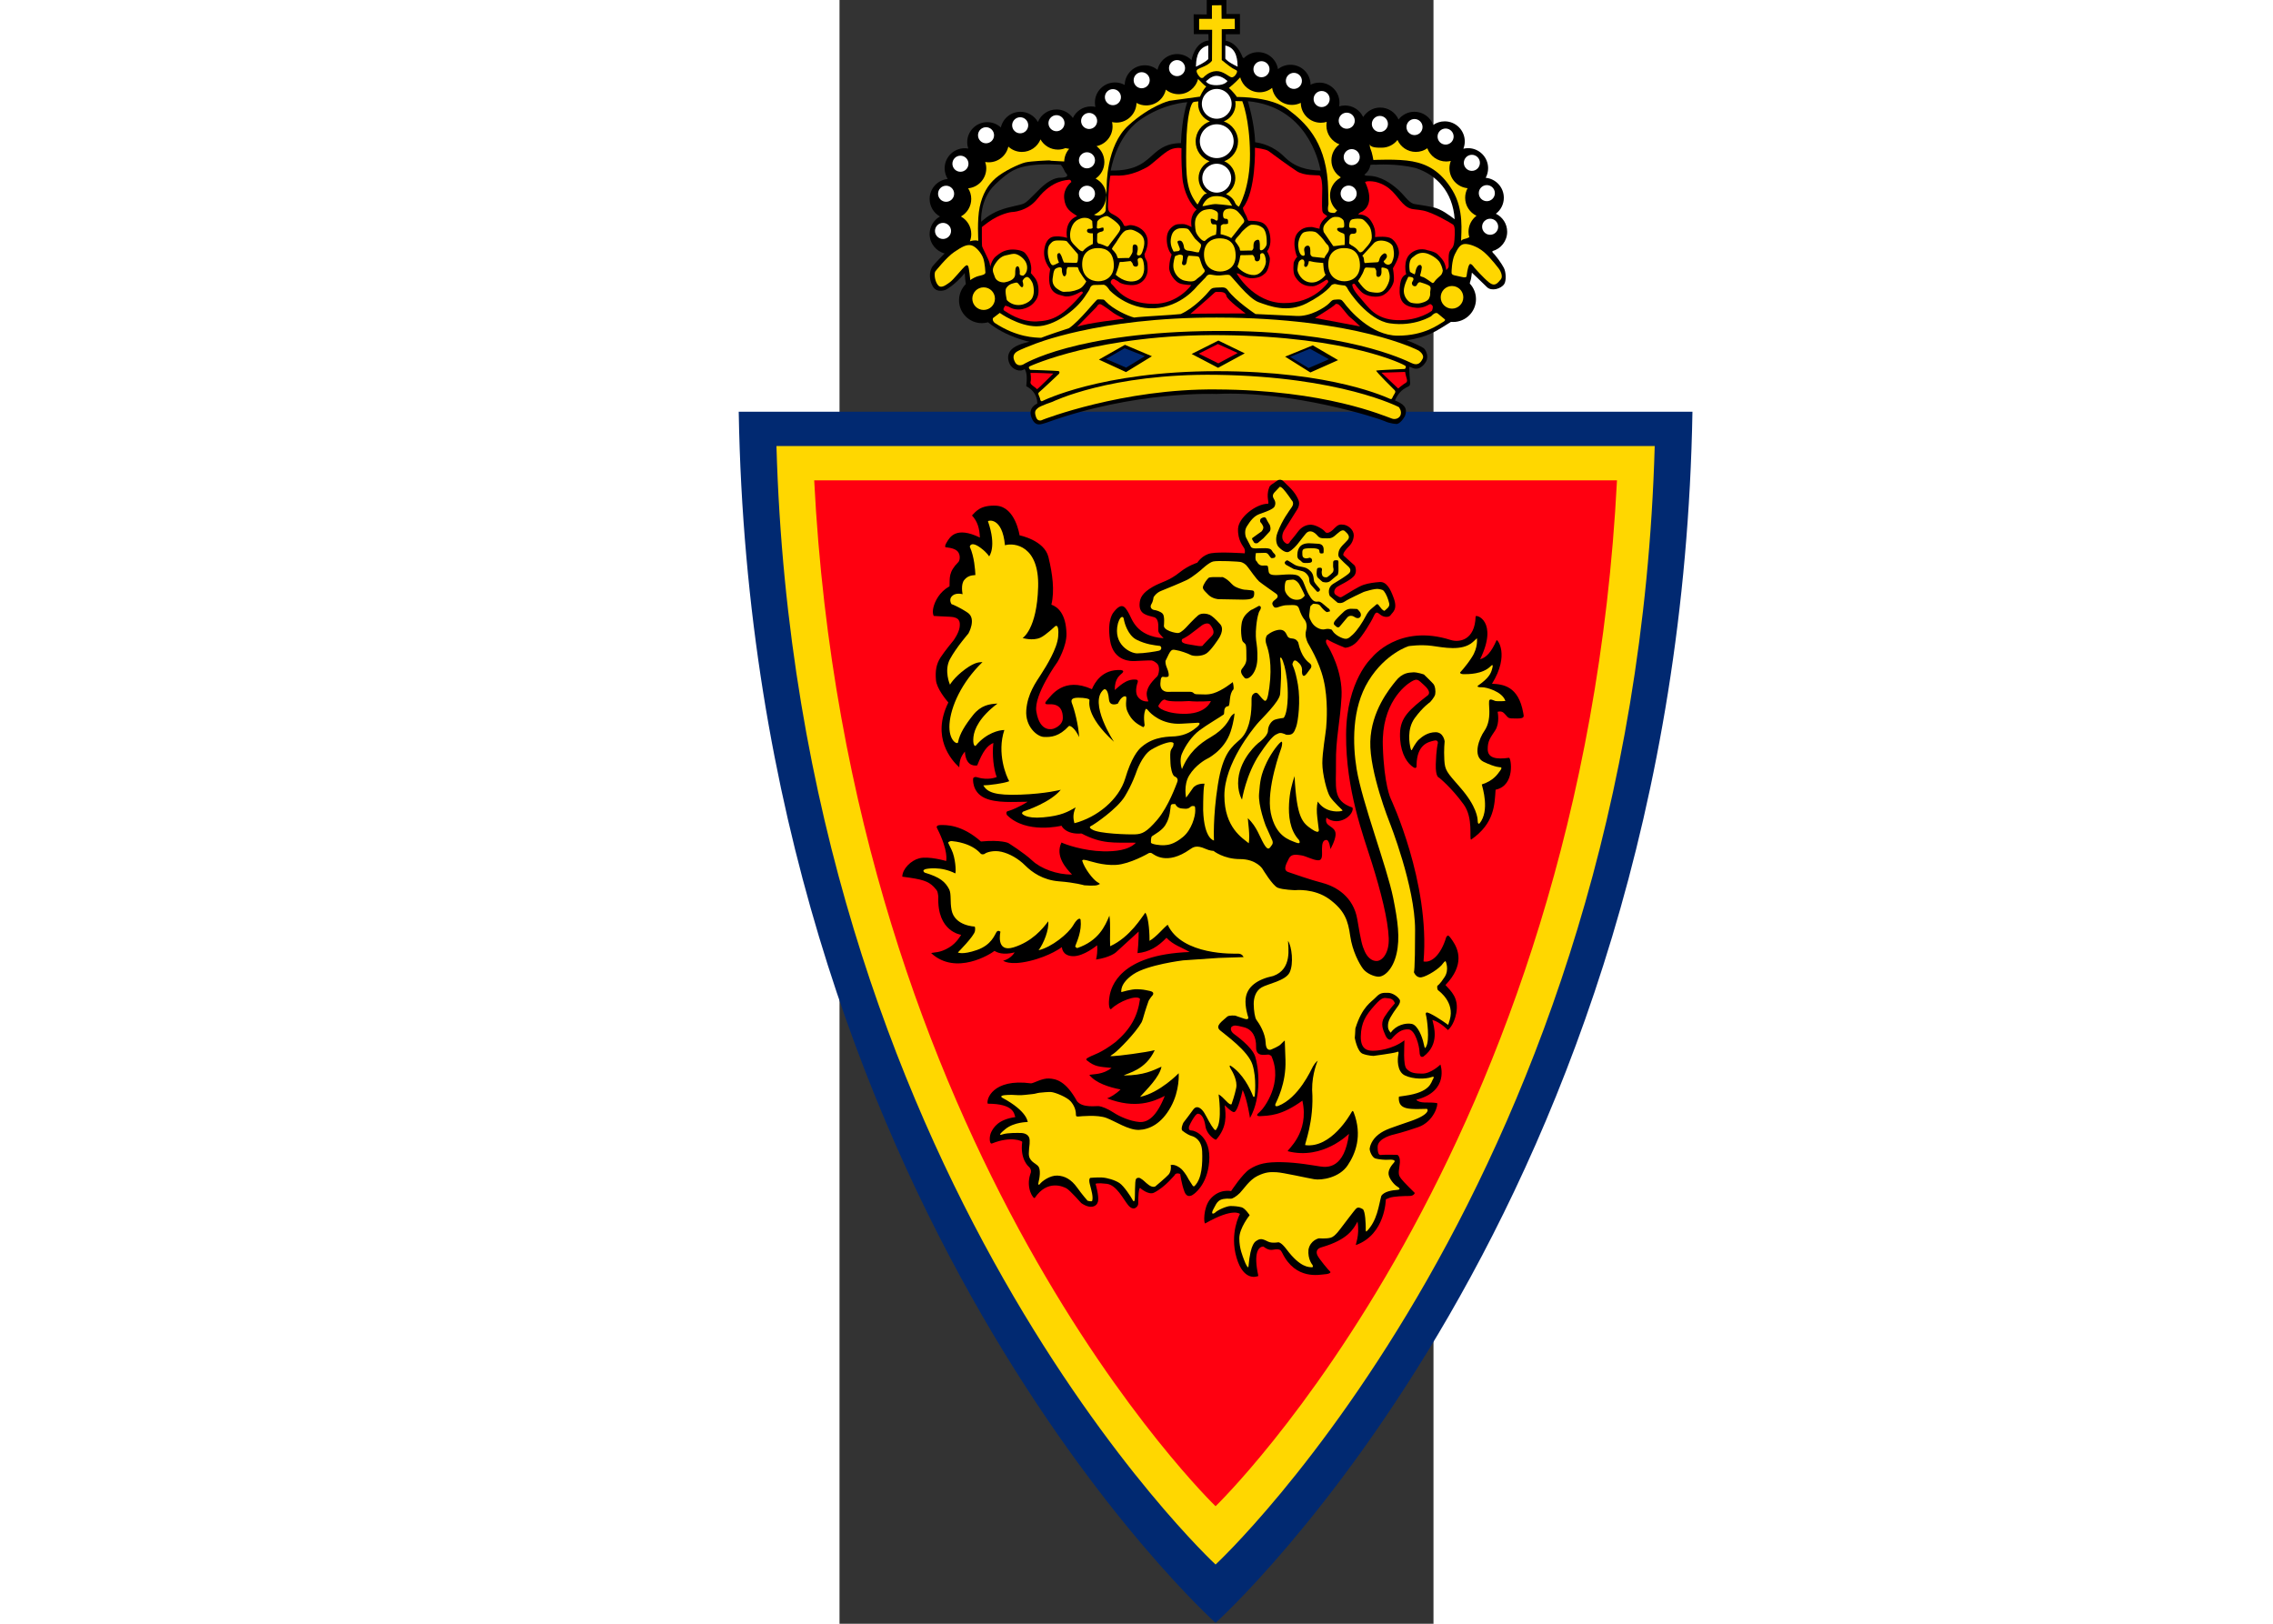 <?xml version="1.0" encoding="UTF-8" standalone="no"?>
<svg
   xmlns:dc="http://purl.org/dc/elements/1.1/"
   xmlns:cc="http://creativecommons.org/ns#"
   xmlns:rdf="http://www.w3.org/1999/02/22-rdf-syntax-ns#"
   xmlns:svg="http://www.w3.org/2000/svg"
   xmlns="http://www.w3.org/2000/svg"
   xml:space="preserve"
   enable-background="new 0 0 595.28 841.89"
   viewBox="0 0 280 765.355"
   height="200"
   width="280"
   y="0px"
   x="0px"
   id="Capa_3"
   version="1.1"><rect x="0" y="0" width="280" height="765.355" fill="#333333" stroke="none"/><defs
     id="defs209" /><g
     transform="matrix(0.935,0,0,0.935,-101.609,-10.249)"
     id="g3"><g
       id="g5"><g
         id="g7"><path
           style="fill:#012971"
           id="path9"
           d="m 57.855,218.515 480.846,0 C 531.772,619.79 298.27,829.081 298.27,829.081 c 0,0 -233.501,-209.291 -240.415,-610.566" /><path
           style="fill:#ffd700"
           id="path11"
           d="m 76.881,235.804 442.794,0 c -10.384,368.419 -221.404,563.87 -221.404,563.87 0,0 -211.011,-195.451 -221.39,-563.87" /><path
           style="fill:#ff0010"
           id="path13"
           d="m 95.909,253.102 404.74,0 c -17.298,339.012 -202.378,517.172 -202.378,517.172 0,0 -185.073,-178.161 -202.362,-517.172" /></g><g
         id="g15"><path
           id="path17"
           d="m 296.431,331.484 c -1.489,1.46 -4.46,4.643 -4.46,4.643 0,0 0.238,1.036 -3.68,0.278 -3.91,-0.776 -8.099,-0.776 -6.873,-3.232 0,0 1.959,-0.952 3.688,-2.182 1.728,-1.234 6.14,-4.691 6.14,-4.691 0,0 2.915,-2.185 4.42,-0.231 1.498,1.958 2.263,3.95 0.765,5.415 m -12.784,39.32 c -9.796,0.302 -15.394,-3.19 -14.016,-4.381 0,0 1.767,-3.229 3.224,-2.732 1.348,1.116 8.102,0.924 12.02,0.693 4.643,0.499 11.022,0 11.022,0 0,0 -1.959,6.06 -12.25,6.42 m 169.733,-0.467 c -2.381,-13.595 -10.28,-14.435 -15.744,-14.67 9.055,-14.667 2.692,-22.567 2.302,-21.961 -2.604,5.994 -5.146,8.757 -8.291,9.605 9.446,-19.354 -2.302,-22.886 -2.269,-21.541 -0.344,12.139 -8.396,13.13 -12.465,11.859 -26.274,-8.481 -39.813,8.833 -39.813,8.833 0,0 -12.869,11.484 -13.021,38.778 -0.184,27.834 8.595,50.71 13.021,64.812 4.411,14.084 8.14,28.516 8.475,37.882 0.271,7.37 -3.114,11.292 -5.91,11.487 -2.794,0.18 -5.032,-2.149 -6.251,-4.966 -1.234,-2.795 -1.776,-4.598 -3.695,-16.047 -1.928,-11.438 -10.783,-16.542 -17.467,-18.311 -6.681,-1.758 -14.629,-4.599 -17.274,-5.486 -2.65,-0.885 -1.576,-3.377 0.351,-7.024 1.227,-2.266 3.872,-1.769 6.181,-1.418 2.302,0.342 5.63,2.302 8.282,2.484 2.645,0.201 2.126,-2.835 2.126,-5.631 0,-2.799 0.519,-4.61 2.144,-4.61 1.616,-0.195 2.109,4.61 2.109,4.61 0,0 2.423,-4.236 2.612,-7.22 0.192,-2.994 -2.308,-3.726 -3.885,-5.155 -1.563,-1.418 -0.687,-3.481 -0.687,-3.481 0,0 3.195,2.988 7.948,1.231 4.764,-1.776 5.768,-5.651 5.066,-6.345 -10.21,-3.487 -8.067,-10.209 -8.251,-22.378 -0.192,-12.166 2.104,-20.616 2.803,-33.478 0.685,-12.859 -6.188,-24.499 -7.223,-26.071 -1.035,-1.576 -0.692,-3.183 0.343,-2.644 2.802,1.76 8.648,4.029 8.648,4.029 0,0 3.146,0 5.98,-2.995 2.843,-2.991 7.225,-10.054 8.45,-12.861 1.235,-2.803 1.959,-1.915 3.535,-0.693 1.571,1.234 4.223,1.42 5.113,0 0.87,-1.417 3.792,-2.732 1.219,-9.139 -1.354,-3.647 -3.304,-7.758 -6.88,-7.445 -2.413,0.193 -5.447,0.536 -8.092,1.417 -2.651,0.888 -8.107,4.419 -9.876,5.454 -1.753,1.041 -1.688,1.231 -4.109,-0.382 -1.48,-1.035 -0.646,-3.106 0.59,-3.994 1.218,-0.884 6.107,-2.955 8.354,-5.26 2.277,-2.302 0.629,-5.492 0.629,-5.492 0,0 -5.112,-4.563 -5.647,-5.104 -0.843,-0.84 1.77,-3.727 2.5,-4.412 0.726,-0.693 2.447,-2.462 2.646,-5.643 0,-3.034 -2.851,-5.104 -4.962,-5.456 -2.102,-0.343 -3.025,0 -4.755,1.728 -1.927,2.124 -3.877,3.035 -4.762,1.805 -0.876,-1.228 -4.421,-3.377 -6.864,-3.532 -2.455,-0.148 -4.962,1.043 -6.692,3.346 -2.101,2.834 -4.069,5.06 -4.069,5.06 0,0 -0.876,2.542 -2.985,0.231 -2.111,-2.302 -0.144,-5.646 -0.144,-5.646 0,0 6.172,-9.861 6.857,-10.936 0.693,-1.075 1.042,-2.803 0.693,-3.879 -1.61,-4.993 -6.173,-8.255 -7.551,-9.863 -1.394,-1.612 -3.01,-0.848 -3.386,-0.538 -2.148,1.688 -3.765,2.062 -4.149,3.792 -1.607,4.427 0.462,7.84 -0.581,7.84 -5.997,0.04 -14.733,6.949 -15.005,12.555 -0.271,5.95 2.685,8.94 3.188,10.02 0.492,1.075 0.189,2.421 0.189,2.421 0,0 -12.48,-0.849 -16.971,-0.04 -4.492,0.804 -6.944,4.763 -6.944,4.763 0,0 -4.341,1.301 -8.642,4.677 -5.837,4.724 -9.175,4.839 -13.706,7.416 -5.456,3.138 -6.611,5.714 -6.754,8.708 -0.271,5.221 3.799,5.718 7.256,6.647 2.372,0.653 2.19,4.069 2.19,5.709 0,1.652 -0.399,1.769 2.676,4.926 -13.97,-1.003 -15.961,-9.835 -17.498,-12.441 -0.965,-1.736 -2.071,-3.767 -3.616,-3.767 -1.951,0 -4.069,3.066 -4.069,3.066 0,0 -3.449,3.385 -1.841,14.129 1.657,11.098 11.286,10.529 12.137,10.529 0.836,0 8.213,-0.466 8.825,-0.31 0.614,0.151 1.075,0.227 2.381,1.23 2.423,1.803 1.005,6.287 0.464,6.76 -4.079,3.906 -4.843,6.058 -5.219,7.746 -0.469,2.031 0.758,4.878 0.758,4.878 0,0 -3.448,0.611 -5.448,-2.497 -1.688,-2.607 0.041,-7.103 0.041,-7.103 0,0 0.461,-1.23 -0.733,-1.345 -5.105,-0.61 -8.824,3.687 -10.823,5.228 -0.08,-5.985 2.652,-7.442 3.838,-8.601 0.773,-0.77 0.43,-1.267 -0.653,-1.462 -9.597,-0.569 -13.395,6.53 -14.701,9.642 -14.328,-6.484 -20.46,3.221 -22.611,5.562 -2.158,2.338 0,2.04 1.417,2.04 5.6,-0.156 6.532,3.798 6.532,6.865 0,3.997 -4.691,5.456 -4.691,5.456 0,0 -6.867,2.576 -8.667,-8.678 -1.433,-8.294 10.665,-24.987 10.665,-24.987 0,0 4.722,-7.837 4.523,-14.359 -0.262,-9.952 -4.373,-13.361 -7.599,-14.511 1.69,-6.997 0.583,-15.479 -1.488,-23.993 -2.087,-8.529 -14.552,-10.954 -14.552,-10.954 0,0 -2.078,-14.352 -11.714,-14.933 -8.109,-0.423 -10.402,3.002 -12.281,4.921 2.835,3.03 3.79,6.523 3.989,11.131 -12.098,-5.874 -15.163,-0.156 -16.661,2.305 -1.505,2.456 -0.542,2.612 -0.542,2.612 0,0 4.15,0.227 5.838,1.915 1.688,1.688 1.338,4.528 0.574,5.456 -5.106,5.106 -4.341,7.937 -4.525,12.285 -5.113,2.836 -7.374,7.598 -8.107,10.593 -0.725,2.994 0.16,4.348 0.16,4.348 0,0 3.409,0.22 8.131,0.415 4.724,0.195 5.305,2.227 4.922,5.221 -0.382,2.99 -3.036,6.637 -3.036,6.637 0,0 -4.571,5.536 -6.609,8.686 -2.182,3.417 -2.675,6.833 -2.293,11.321 0.302,4.261 5.144,10.063 6.251,11.357 -8.721,17.553 1.538,29.07 5.489,32.682 0.199,-3.003 0.382,-4.918 2.85,-7.951 0.383,6.418 3.759,7.37 6.212,6.987 2.835,-7.176 5.073,-10.023 8.14,-11.329 -0.725,6.069 0.19,13.4 1.697,17.21 -4.149,1.522 -7.957,0.686 -10.409,-0.039 -1.348,-0.084 -1.498,0.765 -1.498,0.765 0,0 -0.765,6.794 5.871,9.819 5.884,2.7 14.439,1.893 21.622,1.893 -4.301,2.723 -8.483,4.367 -9.795,4.679 -1.068,0.19 -1.068,1.003 -0.686,1.959 9.748,9.868 27.556,5.447 27.556,5.447 0,0 1.968,4.535 10.066,3.922 10.521,5.407 15.968,4.535 27.445,4.64 -3.647,3.843 -10.601,4.463 -16.47,4.34 -10.138,-0.231 -19.274,-3.533 -21.042,-4.444 -3.297,6.632 2.08,12.895 5.304,16.124 -7.566,0.187 -15.856,-3.042 -20.037,-6.988 -4.189,-3.958 -12.098,-8.877 -12.098,-8.877 0,0 -3.575,-1.728 -13.786,-0.765 -9.819,-8.676 -17.737,-8.294 -20.189,-8.294 -2.462,0 -2.27,1.116 -1.887,1.68 5.877,11.524 4.539,16.451 4.539,16.451 0,0 -8.88,-2.62 -13.594,-1.354 -4.11,1.036 -8.482,5.3 -8.522,9.254 10.25,1.307 13.013,2.258 15.857,5.104 2.302,2.426 1.919,2.654 2.302,4.95 -0.732,17.781 11.516,19.242 11.516,19.242 0,0 -2.223,4.142 -6.069,6.4 -4.722,2.838 -7.287,2.276 -9.055,2.838 12.471,11.525 30.024,0.439 31.904,-1.107 1.298,0.733 4.181,2.259 10.211,0.733 -2.263,3.572 -5.838,4.181 -5.838,4.181 0,0 2.995,2.62 13.364,0.163 10.361,-2.46 16.278,-6.997 16.278,-6.997 0,0 0,4.381 5.487,4.576 5.497,0.188 12.25,-5.494 12.25,-5.494 0,0 0.502,2.654 -0.511,7.184 7.184,-1.075 9.988,-3.612 9.988,-3.612 L 259.5,480.567 c 0,0 0.031,5.487 -0.581,10.887 5.838,-0.562 10.249,-3.174 14.598,-7.74 3.6,3.75 7.168,4.566 11.7,7.179 -35.504,1.295 -39.583,17.697 -40.388,22.181 -0.804,4.487 0,7.187 0.805,6.566 3.886,-3.915 12.95,-7.331 14.55,-5.104 -1.227,8.832 -4.715,15.128 -12.29,21.694 -7.59,5.797 -11.125,6.407 -13.076,7.494 -1.585,0.796 -2.269,1.146 -1.242,1.947 3.927,3.074 5.925,3.033 12.249,3.65 -4.292,3.454 -9.174,3.072 -11.205,3.493 3.066,4.102 10.209,6.329 15.746,7.371 -2.471,2.464 -5.537,4.113 -6.762,4.488 14.36,5.529 23.335,1.644 29.062,-1.23 -4.069,10.217 -8.402,13.519 -12.901,13.137 -4.493,-0.383 -9.828,-2.691 -12.903,-4.731 -3.067,-2.031 -5.941,-3.066 -7.359,-3.253 -1.426,-0.195 -8.179,1.044 -11.071,-2.461 -5.718,-10.371 -10.663,-11.289 -14.12,-11.476 -3.464,-0.196 -7.406,2.257 -9.022,2.452 -19.656,-2.648 -22.762,8.418 -21.878,10.253 13.507,0 13.284,5.301 13.889,6.75 -8.592,1.234 -10.822,5.113 -12.05,7.383 -1.234,2.258 -1.074,6.523 0.343,5.897 9.597,-3.867 15.203,-1.182 15.203,-0.8 -1.226,8.793 3.258,12.488 3.258,12.488 0,0 1.887,1.457 0.852,3.675 -2.453,7.145 1.617,12.901 2.221,12.101 6.34,-9.416 14.367,-5.727 16.056,-4.77 1.688,0.963 7.367,7.376 7.367,7.376 4.612,3.229 7.829,1.808 8.45,-0.802 0.614,-2.617 -1.226,-8.907 -1.226,-8.907 0,0 0.764,-0.616 5.678,0 4.914,0.612 8.292,7.74 10.75,10.751 2.925,3.521 5.067,0.499 5.067,-0.63 0.039,-10.202 1.265,-7.788 1.265,-7.788 0,0 4.03,3.499 6.715,2.115 5.838,-2.913 10.409,-9.064 10.138,-8.45 0.845,-2.106 3.075,-0.921 3.075,-0.921 0,0 0.613,4.923 2.134,8.913 1.546,3.988 4.619,1.229 4.619,1.229 0,0 6.834,-4.344 7.83,-16.287 1.074,-12.738 -7.216,-15.805 -8.754,-15.805 -1.537,0 -1.568,-0.772 -1.417,-2.007 0.923,-2.223 2.341,-4.443 2.955,-5.217 0.62,-0.768 1.186,-1.648 2.42,-1.034 1.228,0.607 2.35,2.266 2.955,6.251 0.622,3.989 4.764,6.908 5.384,6.609 5.527,-6.291 4.946,-12.253 4.294,-17.357 4.3,4.146 4.714,3.688 5.366,3.075 1.314,-1.342 2.924,-7.224 3.695,-10.749 2.295,4.755 3.681,14.125 3.681,14.125 6.147,-10.911 4.3,-25.951 2.611,-31.02 -1.688,-5.064 -10.138,-10.908 -10.911,-11.517 -0.765,-0.613 -1.99,-2.146 -0.916,-3.532 1.354,-0.765 1.92,-0.765 6.148,0.311 4.261,1.075 6.292,4.909 6.148,9.983 -0.151,5.062 4.444,3.831 5.672,3.831 1.234,0 0.461,-0.147 1.999,0.612 6.139,13.511 -3.688,26.414 -5.671,28.103 -2,1.688 -1.856,2.153 -0.312,2.309 5.073,-0.31 11.046,-0.155 21.646,-7.836 3.68,16.438 -7.837,24.881 -7.374,25.492 17.966,4.607 30.869,-8.908 30.869,-8.752 -2.302,17.51 -10.745,17.043 -14.583,16.435 -3.193,-0.466 -11.372,-2.007 -19.193,-2.154 -7.836,-0.156 -11.994,0.776 -16.295,3.532 -3.64,2.31 -9.356,11.058 -9.356,11.058 0,0 -5.958,-1.457 -10.61,4.143 -3.527,4.418 -3.217,12.438 -2.443,12.137 14.271,-8.14 17.505,-4.764 17.505,-4.764 0,0 -5.375,9.673 -1.688,22.116 3.687,12.438 10.743,9.215 10.743,9.215 0,0 0.311,0.24 0.151,-0.461 -2.405,-11.095 0,-14.436 2.629,-14.436 3.368,2.617 4.596,1.387 6.745,1.387 2.151,0 2.151,0.912 2.771,1.843 6.753,13.822 18.883,10.903 21.336,10.749 2.469,-0.156 3.386,-0.93 2.763,-1.388 -0.604,-0.458 -5.669,-6.45 -6.449,-8.286 -0.765,-1.844 -0.145,-3.376 2.309,-3.989 13.204,-3.848 15.961,-9.223 17.969,-12.91 1.232,7.211 -1.229,11.68 -0.766,11.827 14.894,-5.384 15.036,-23.04 15.036,-23.04 0,0 -0.143,0 1.862,-0.766 1.977,-0.766 7.512,-0.925 9.973,-0.925 2.453,0 2.757,-1.535 2.757,-1.535 0,0 -5.823,-5.679 -6.906,-7.204 -1.067,-1.541 -1.538,-2.008 -0.773,-6.614 0.773,-4.6 -1.075,-5.375 -1.075,-5.375 0,0 -5.662,-0.153 -7.67,0 -1.042,0.123 -2.3,0.62 -2.3,-3.987 0,-4.616 8.282,-6.305 8.282,-6.305 0,0 4.58,-1.065 12.13,-3.671 8.075,-2.771 10.297,-11.683 9.531,-12.141 -1.847,-0.303 -3.837,-0.303 -6.299,-0.303 -1.767,-0.041 -3.535,-0.474 -4.149,-1.386 16.892,-4.305 12.17,-17.74 12.17,-17.74 0,0 -4.794,4.722 -9.326,4.571 -3.266,-0.075 -5.64,-0.152 -7.749,-2.426 -1.856,-1.916 -1.083,-11.432 -1.083,-14.351 -6.172,4.694 -13.97,5.339 -16.16,5.26 -1.807,-0.084 -5.98,-0.23 -5.838,-7.219 0.152,-7.093 2.525,-10.624 6.803,-15.462 4.26,-4.843 4.825,-3.925 7.374,-3.735 2.524,0.187 2.988,2.543 2.988,2.543 0,0 -3.227,3.563 -5.306,6.942 -2.071,3.384 -0.645,6.371 0.542,9.101 1.186,2.727 2.692,2.344 3.042,1.926 2.795,-3.231 5.098,-5.073 8.595,-4.879 3.487,0.188 5.485,8.599 5.564,11.175 0.112,2.651 0.846,2.91 1.929,2.566 8.411,-6.223 5.32,-15.274 4.563,-18.504 4.063,1.111 7.829,5.104 7.829,5.104 0,0 3.028,-2.224 4.22,-8.527 1.421,-7.714 -2.682,-11.091 -5.446,-14.166 9.78,-10.201 6.491,-17.999 3.68,-22.182 -2.804,-4.189 -2.533,-2.537 -3.265,-2.04 -2.955,9.828 -7.98,13.133 -11.478,12.324 3.377,-39.848 -16.54,-82.036 -16.54,-82.036 0,0 -3.378,-6.917 -3.99,-26.684 -0.662,-21.352 11.078,-30.371 14.279,-32.287 3.185,-1.923 3.521,-0.963 6.411,1.606 3.87,3.416 2.413,4.762 2.118,5.144 -9.492,7.408 -13.984,11.251 -14.136,19.437 -0.16,8.164 2.676,13.702 5.758,16.196 3.369,2.91 2.452,-1.004 2.581,-0.462 0.215,-10.482 6.092,-11.557 8.673,-12.201 2.571,-0.662 2.03,1.448 2.03,1.448 0,0 -0.805,2.996 -1.004,10.45 -0.184,6.709 1.688,6.753 1.688,6.753 0,0 6.229,4.989 12.368,13.479 4.986,6.897 2.725,17.15 3.72,17.768 11.905,-8.21 11.859,-17.811 12.369,-25.182 10.13,-2.11 7.788,-16.203 6.785,-16.091 -6.596,0.932 -10.665,0.075 -10.752,-4.222 -0.063,-4.301 1.314,-5.833 3.774,-9.592 2.453,-3.768 1.219,-9.371 1.219,-9.371 0,0 1.769,-0.653 3.081,0.538 2.837,2.724 1.3,2.838 6.747,2.838 4.15,0.002 3.314,-1.148 3.082,-2.837" /><path
           style="fill:#ffd700"
           id="path19"
           d="m 220.222,409.11 c 0,0 -7.518,1.999 -20.309,2.453 -12.782,0.458 -16.7,-1.147 -18.74,-4.68 2.422,0.033 10.792,-1.074 13.069,-2.113 -1.433,-2.259 -6.38,-14.12 -2.468,-25.792 -2.645,0 -8.985,1.457 -14.32,7.785 -0.614,0.809 -1.688,-0.415 -1.258,-4.297 0.415,-3.874 3.106,-10.063 12.122,-16.816 -4.069,0.192 -8.363,0.84 -12.281,5.759 -3.919,4.918 -6.793,9.414 -7.599,13.71 -0.127,1.5 -4.921,-0.622 -4.307,-9.215 0.621,-8.597 5.908,-20.775 16.629,-31.18 -1.419,0.194 -3.306,-0.343 -8.643,3.531 -5.766,4.233 -7.749,7.877 -7.749,7.877 0,0 -3.154,-7.06 0,-12.903 3.146,-5.836 9.286,-12.902 9.286,-12.902 0,0 4.229,-7.446 -0.382,-10.512 -4.611,-3.075 -8.14,-4.306 -8.14,-4.306 0,0 -2.07,-2.989 1.387,-4.833 2.07,-0.84 4.213,-0.156 4.213,-0.156 0,0 -1.107,-5.065 0.93,-7.291 1.459,-1.689 2.988,-2.225 5.52,-2.381 -0.111,-2.42 -0.533,-9.175 -2.803,-14.208 -0.111,-0.156 0.461,-3.222 5.526,0.582 3.195,2.38 4.198,4.225 4.198,4.225 0,0 3.942,-4.683 -0.581,-17.697 -0.145,-0.395 7.216,-2.456 8.562,12.082 4.794,-1.417 17.313,0.279 16.732,21.002 -0.604,21.463 -7.836,25.764 -7.836,25.764 0,0 5.113,1.574 8.991,-0.187 2.612,-1.189 7.295,-5.649 7.295,-5.649 0,0 2.263,-2.148 1.649,5.113 -0.494,6.1 -6.021,14.963 -8.595,18.958 -2.579,3.997 -6.873,9.827 -7.485,18.123 -0.622,8.282 5.448,13.355 8.824,13.51 3.687,0.187 7.797,-0.226 12.6,-5.447 0.572,-0.578 3.256,1.08 5.215,5.564 -0.31,-6.256 -2.453,-14.168 -3.68,-17.243 -0.542,-1.644 0.072,-2.64 3.259,-2.64 3.193,0 5.567,0.497 5.646,1.11 0.081,0.617 -2.309,7.722 12.359,21.114 0.114,0.234 -13.172,-19.967 -5.104,-26.419 0.199,-0.07 2.031,-0.994 2.573,5.106 0.382,3.85 4.492,2.038 4.492,2.038 0,0 1.608,-3.684 3.6,-3.684 1.688,0 -0.526,3.684 1.234,7.682 2.149,4.917 5.263,6.482 7.956,7.909 0.646,-0.319 0.685,-1.155 0.685,-1.155 0,0 -0.771,-4.412 0.23,-7.211 0.232,-0.617 0.374,-1.542 1.538,-0.081 1.147,1.457 6.833,7.292 16.813,6.678 8.864,-0.497 7.909,-0.466 7.909,-0.466 0,0 2.842,-0.382 -0.081,2.155 -2.182,1.844 -5.447,4.182 -10.976,4.683 -2.54,0.236 -10.479,-0.271 -16.899,5.302 -1.959,1.571 -5.303,5.796 -8.291,15.892 -3.217,10.75 -14.31,19.727 -25.644,22.606 -0.463,-2.019 -1.035,-4.11 0.614,-7.977 -3.761,2.146 -7.144,4.225 -16.352,5.025 -9.215,0.809 -10.68,-1.95 -10.68,-1.95 0,0 0.048,-0.813 0.854,-1.053 1.617,-0.608 13.475,-4.553 18.693,-10.894" /><path
           style="fill:#ffd700"
           id="path21"
           d="m 236.118,429.152 c 0,0 -2.27,-1.044 -0.614,-1.808 1.649,-0.762 13.246,-8.709 17.004,-14.894 3.759,-6.179 5.718,-12.014 5.718,-12.014 0,0 2.892,-8.757 7.687,-11.595 4.802,-2.847 8.592,-3.759 9.787,-3.759 1.193,0 1.648,0.569 1.338,1.189 0,1.494 -1.187,1.917 -1.498,3.604 -0.301,1.688 0,4.535 0,5.88 0,1.339 0.701,6.058 2.119,6.63 1.808,0.733 1.648,2.118 1.188,3.146 -0.455,1.042 -4.222,11.906 -9.948,18.667 -5.487,6.443 -7.821,7.22 -11.126,7.376 -3.305,0.148 -18.509,-0.306 -21.655,-2.422" /><path
           style="fill:#ffd700"
           id="path23"
           d="m 265.681,435.719 c 0,0 -0.11,-2.69 0.533,-3.189 1.044,-0.765 4.954,-2.835 6.611,-5.447 1.378,-2.11 2.302,-4.688 2.715,-8.757 0.12,-1.728 0.191,-2.155 2.389,-2.038 1.188,2.42 3.267,2.193 4.524,2.349 2.725,0.334 3.035,-1.234 4.071,-1.346 1.193,0.15 1.504,-0.497 1.504,2.381 0,2.876 -1.815,9.629 -6.22,13.244 -4.843,3.954 -7.638,3.995 -9.453,4.143 -1.799,0.153 -6.595,-0.461 -6.674,-1.34" /><path
           style="fill:#ffd700"
           id="path25"
           d="m 176.848,478.063 c 0,0 -10.138,-0.276 -11.683,-8.365 -0.836,-4.298 -0.032,-7.913 -1.179,-10.374 -1.998,-3.834 -4.61,-6.133 -12.368,-8.45 -0.533,-0.413 -1.226,-1.065 0.151,-1.688 0.701,-0.295 7.909,-1.688 15.284,2.087 0.462,-0.854 0.079,-8 -1.919,-11.979 -1.999,-4.005 -1.688,-3.548 -1.688,-3.548 0,0 0.455,-0.911 1.999,-0.759 1.529,0.157 9.367,0.924 14.129,5.989 0.454,0.764 1.681,0.919 2.453,0.302 0.764,-0.612 4.293,-1.836 8.291,-0.916 3.999,0.916 8.45,3.377 11.979,6.909 3.377,3.377 8.912,7.37 17.052,7.991 8.138,0.613 12.742,2 12.742,2 0,0 5.519,0.454 6.753,-0.163 1.227,-0.613 1.697,-0.303 -0.302,-1.534 -2,-1.234 -6.292,-6.605 -7.526,-10.743 0.454,-0.626 0.621,-0.463 2.302,-0.159 1.265,0.226 7.987,2.763 14.894,2.306 6.919,-0.458 15.974,-5.69 15.974,-5.69 0,0 0.917,-0.76 1.992,-0.148 1.083,0.61 7.415,6.296 19.202,-1.998 1.529,-1.068 3.257,-2.299 7.686,-0.304 2.284,1.08 4.141,1.08 4.141,1.08 0,0 5.105,4.141 13.356,4.141 8.29,0 11.357,4.911 11.357,4.911 0,0 5.073,8.444 7.685,9.524 2.619,1.068 8.752,1.231 8.752,1.231 0,0 9.678,-1.083 17.354,4.599 7.678,5.687 9.365,10.756 10.434,18.44 1.083,7.674 4.611,14.125 6.45,16.57 1.856,2.458 5.576,3.923 7.679,4.005 2.922,0.148 7.391,-3.53 9.222,-11.515 1.848,-7.992 0.686,-16.442 -1.688,-28.266 -3.226,-15.806 -15.665,-48.06 -18.429,-64.96 -1.96,-12.094 -2.612,-30.4 5.997,-44.38 8.594,-13.969 20.261,-17.51 20.261,-17.51 0,0 5.836,-0.918 11.684,-0.147 5.822,0.77 15.148,2.84 20.571,-1.842 1.226,-1.077 2.143,-2 2.143,-2 0,0 0.74,4.643 -2.605,9.677 -2.883,4.491 -5.836,7.526 -5.836,7.526 0,0 -0.313,0.92 1.839,0.92 2.143,0 9.453,0.082 13.515,-3.995 0.311,-0.311 1.688,-1.772 0.693,1.541 -0.614,2.298 -1.84,4.601 -7.145,8.296 -0.461,0.53 0.383,0.837 2.23,0.765 1.848,-0.073 10.123,2.07 11.667,6.909 -1.544,0.154 -4.53,0.154 -5.064,0 -0.549,-0.156 -1.99,-0.92 -2.612,-0.694 -0.614,0.234 -0.684,0.694 -0.455,4.535 0.223,3.831 -0.159,7.98 -2.531,11.357 -2.389,3.385 -6.229,12.675 -0.231,15.516 5.989,2.835 8.362,2.691 8.362,2.691 0,0 1.234,-0.084 -0.08,1.685 -1.306,1.764 -3.296,5.064 -9.284,6.981 0.389,1.695 4.077,13.132 -1.076,19.583 -0.383,0.391 -0.996,0.319 -0.996,-1.15 0,-1.462 -0.534,-7.405 -8.681,-16.737 -7.064,-8.063 -7.83,-8.833 -8.14,-14.048 -0.303,-5.221 0.16,-9.374 0.16,-9.374 0,0 -0.542,-4.604 -4.532,-4.604 -3.997,0 -6.682,2.151 -8.363,3.613 -1.688,1.457 -3.455,4.99 -3.455,4.99 0,0 -0.391,1.376 -0.853,-0.622 -0.463,-1.987 -2,-9.441 2.144,-15.116 4.156,-5.685 7.683,-7.996 7.683,-7.996 0,0 2.312,-2.453 2.612,-3.987 0.313,-1.541 0,-4.153 -0.923,-5.219 -0.924,-1.083 -4.762,-4.763 -4.762,-4.763 0,0 -3.376,-1.231 -5.527,-1.075 -2.15,0.147 -5.369,0.147 -8.745,4.452 -3.113,3.875 -12.288,15.056 -12.758,30.412 -0.454,15.359 9.684,40.685 9.684,40.685 0,0 12.894,32.403 12.894,54.213 0,21.813 -0.612,21.339 -0.612,21.339 0,0 1.075,3.083 3.831,2.63 2.772,-0.476 9.134,-4.342 10.91,-7.074 0.613,-0.918 1.235,-1.081 1.235,-1.081 0,0 1.999,4.147 -0.462,7.991 -2.463,3.831 -3.688,4.459 -3.688,4.459 0,0 -0.313,1.688 0.461,2.294 0.764,0.618 8.3,6.149 5.829,14.75 -0.906,3.222 -0.906,2.612 -0.906,2.612 0,0 -4.812,-3.616 -9.073,-5.693 -1.839,-0.921 -2.451,-0.606 -1.998,0.938 0.464,1.521 1.998,12.583 0,15.813 -0.31,0.758 -0.62,1.371 -1.226,-1.695 -0.613,-3.075 -2.915,-9.211 -5.99,-9.828 -3.066,-0.613 -7.987,0.617 -10.591,4.451 -1.228,-1.376 -1.465,-2.186 -1.378,-3.985 0.15,-2.612 2.062,-4.994 2.914,-6.451 1.235,-2.007 3.99,-4.611 2.915,-6.299 -1.074,-1.697 -3.681,-3.383 -5.829,-3.383 -2.612,0 -3.849,-0.146 -6.156,2.3 -2.294,2.464 -6.786,4.46 -10.29,15.672 0,1.379 -0.295,4.755 -0.295,4.755 0,0 1.219,6.909 3.981,7.997 2.763,1.067 5.535,1.067 5.535,1.067 0,0 9.373,-1.228 11.374,-1.844 0.605,-0.148 1.521,-0.921 1.066,1.229 -0.461,2.146 -0.773,8.45 3.234,10.442 4.442,2.158 10.734,1.839 13.347,0.928 0.773,-0.319 1.839,-0.507 0.924,0.911 -1.074,1.688 -1.186,6.65 -14.271,8.45 -3.395,0.458 -2.924,0.458 -2.924,0.458 0,0 -0.549,3.181 1.521,4.764 2.158,1.688 6.148,1.523 12.455,1.376 0.717,0 1.992,2.608 -7.534,5.994 -10.368,3.646 -13.347,4.3 -16.732,6.909 -3.377,2.606 -4.301,5.838 -4.468,7.066 -0.143,1.228 1.235,4.604 2.93,5.066 1.689,0.465 4.924,0.769 6.452,0.612 1.529,-0.147 4.142,0 2.915,1.378 -1.234,1.394 -3.065,3.696 -2.756,5.985 0.295,2.311 2.907,5.236 4.133,6.006 1.228,0.756 2.303,1.677 0.159,1.843 -2.141,0.144 -6.569,0.687 -7.979,3.066 -1.314,4.763 -2.008,12.437 -7.375,17.815 -0.62,0.458 -0.464,-1.23 -0.464,-2.149 0,-0.924 -0.156,-8.302 -1.544,-9.063 -1.378,-0.765 -2.293,-1.074 -3.225,-0.311 -0.916,0.777 -6.444,8.298 -7.216,9.212 -0.758,0.927 -3.369,4.917 -5.678,5.525 -2.302,0.622 -5.991,0.319 -5.991,0.319 0,0 -4.3,0.911 -5.215,5.678 -0.47,4.918 1.991,7.674 1.991,7.674 0,0 0.771,1.385 -0.472,1.231 -1.217,-0.148 -5.55,0.349 -12.582,-9.052 -2.763,-3.695 -4.15,-3.54 -4.15,-3.54 0,0 -3.065,0.608 -5.064,-0.304 -1.992,-0.927 -3.68,-2.007 -5.678,-0.607 -0.732,0.492 -3.257,1.065 -4.302,13.199 -0.12,1.151 -1.378,-1.074 -2.15,-3.229 -0.771,-2.142 -2.46,-5.829 -2.46,-11.05 0,-5.229 5.216,-11.672 5.216,-11.672 0,0 -2.293,-3.544 -4.132,-3.995 -1.849,-0.464 -3.695,-0.62 -5.528,-0.62 -1.849,0 -6.611,2.008 -7.995,3.532 -0.766,0.458 -2.144,0.777 -0.455,-2.302 1.688,-3.074 2.151,-5.371 8.745,-4.914 0.621,0 2.621,-1.068 4.46,-2.922 1.832,-1.842 4.755,-6.597 8.911,-8.595 4.134,-1.991 6.292,-1.991 9.519,-1.844 3.231,0.146 15.354,2.919 19.042,3.532 3.679,0.622 12.709,-0.726 16.883,-7.057 3.695,-5.535 7.678,-14.741 2.916,-26.879 -0.455,-0.771 -0.605,-0.537 -1.14,0.384 -0.549,0.924 -10.139,18.045 -23.191,16.361 -0.613,-0.155 4.611,-11.744 3.456,-27.879 -0.079,-8.29 2.835,-14.732 2.835,-14.732 0,0 -1.288,0.986 -2.381,2.901 -1.075,1.923 -7.135,15.822 -17.569,19.963 -1.234,0.395 -1.768,0 -1.306,-1.146 0.455,-1.143 5.408,-10.1 4.985,-22.028 -0.238,-6.882 -0.351,-9.837 -0.351,-9.837 0,0 -1.337,1.119 -1.951,1.844 -0.851,1.084 -4.73,2.649 -4.73,2.649 0,0 -2.756,1.504 -2.955,-3.334 -0.183,-4.846 -3.178,-9.601 -4.683,-11.604 -0.733,-0.996 -1.306,-4.487 -1.345,-7.976 0,-2.724 0.78,-6.419 3.925,-8.296 3.138,-1.875 12.169,-3.344 14.2,-7.601 2.11,-4.42 1.075,-13.065 -0.813,-15.905 0,3.198 2.264,14.257 -7.445,17.7 -8.14,1.697 -13.237,5.465 -13.921,11.378 -0.472,4.061 1.178,9.05 1.178,9.05 0,0 0.963,2.008 -1.879,1.129 -2.844,-0.9 -4.46,-1.545 -4.46,-1.545 0,0 -3.178,-0.36 -4.143,0.5 -2.31,2.191 -6.338,4.571 -3.6,6.906 2.724,2.341 14.161,10.374 16.343,17.313 2.191,6.957 1.123,15.741 1.123,15.741 0,0 -0.391,1.191 -0.891,0 -1.388,-3.616 -5.146,-11.288 -11.129,-15.127 -0.851,-0.614 -0.73,0.43 -0.087,1.417 1.035,1.657 3.497,6.117 2.765,9.712 -0.725,3.613 -2.182,7.683 -2.182,7.683 0,0 0.039,1.959 -2.924,-1.191 -2.955,-3.137 -3.759,-3.23 -3.759,-3.23 0,0 1.928,13.173 -0.996,17.322 -0.39,0.81 -0.653,1.348 -2.531,-1.532 -1.887,-2.88 -3.266,-6.416 -4.836,-8.024 -1.583,-1.608 -3.193,-1.967 -4.538,0 -1.347,1.96 -3.951,5.262 -4.794,6.372 -0.265,0.35 -1.529,3.372 -0.535,4.141 1.88,1.502 3.568,2.343 4.676,2.66 1.114,0.299 5.025,1.729 5.264,7.821 0.231,6.107 -0.072,13.479 -3.687,17.246 -0.614,0.693 -1.036,0.107 -1.418,-0.537 -0.382,-0.653 -1.729,-2.569 -2.27,-3.695 -0.534,-1.107 -2.295,-3.488 -3.026,-4.126 -0.74,-0.669 -3.313,-2.699 -5.495,-2.046 0.382,1.339 0.039,3.603 -1.075,4.832 -1.306,1.463 -6.412,5.719 -6.412,5.719 0,0 -0.454,0.734 -2.11,0.237 -1.657,-0.507 -3.728,-2.837 -4.532,-3.383 -0.803,-0.541 -1.417,-1.11 -2.182,-0.996 -0.773,0.112 -1.386,0.313 -1.498,2.308 -0.118,1.99 -0.198,4.837 -0.198,6.825 0,1.999 -0.231,3.914 -1.298,1.812 -0.581,-1.19 -4.222,-6.803 -6.491,-8.302 -2.269,-1.495 -6.259,-2.686 -8.871,-2.796 -2.612,-0.117 -5.832,0.187 -5.832,0.187 0,0 -0.963,0.358 -0.238,3.193 0.813,3.15 1.776,6.331 1.204,8.371 -0.199,0.6 -2.342,-0.041 -2.342,-0.041 0,0 -2.581,-2.878 -5.265,-6.643 -3.034,-4.188 -6.227,-5.838 -9.907,-6.03 -3.687,-0.182 -7.909,2.805 -9.022,4.45 -0.343,0.076 -0.996,0.62 -0.502,-1.23 0.502,-1.845 1.195,-6.216 -0.111,-7.86 -1.306,-1.657 -4.954,-2.435 -4.803,-6.642 0.15,-4.222 0.461,-3.419 0.422,-6.448 -0.031,-2.878 -2.492,-3.654 -4.181,-3.734 -1.688,-0.068 -6.753,-0.148 -9.295,0.617 -0.948,0.382 -3.217,1.004 1.236,-2.601 4.452,-3.611 11.244,-3.548 11.244,-3.548 0,0 -0.079,-5.438 -12.821,-12.24 -0.535,-0.343 -1.188,-1.028 1.154,-1.306 2.35,-0.259 5.257,-0.146 6.905,0 1.656,0.153 5.375,-0.383 7.063,-0.538 1.697,-0.148 2.311,-0.539 3.689,-0.693 1.848,-0.187 4.029,-0.415 5.796,-0.351 1.999,0.131 7.98,2.545 9.837,4.655 1.647,1.844 2.683,4.216 2.683,6.565 0,1.111 0.303,1.191 1.378,1.111 1.076,-0.082 9.438,-0.994 14.008,0.733 4.573,1.728 11.104,6.173 16.399,6.027 5.216,-0.197 11.285,-3.002 16.008,-11.482 4.716,-8.481 4.029,-17.08 4.029,-17.08 0,0 -9.445,9.82 -19.495,11.934 3.176,-3.606 9.787,-9.826 10.822,-15.234 -4.261,1.885 -8.793,4.373 -19.049,4.443 2.039,-1.298 10.991,-2.651 15.641,-12.778 -4.381,1.159 -18.788,2.991 -20.89,2.991 -2.118,0 -1.847,0.238 0.414,-1.417 2.27,-1.649 10.751,-10.171 13.827,-15.587 0.461,-0.812 1.074,-3.146 1.074,-3.146 0,0 0.925,-3.345 2.502,-7.725 0.725,-1.295 1.64,-2.374 1.64,-2.374 0,0 2.158,-1.923 -1.107,-2.607 -3.274,-0.692 -3.456,-0.733 -6.347,-0.849 -2.868,-0.11 -7.933,1.462 -7.933,1.462 0,0 -1.043,-4.218 6.061,-9.021 7.105,-4.806 25.031,-6.991 25.031,-6.991 l 17.928,-1.231 12.584,-0.414 c 0,0 -0.598,-1.74 -2.685,-1.74 -2.069,0 -28.257,1.048 -35.576,-14.578 -2.62,2.103 -5.383,5.839 -9.143,8.127 0.039,-2.143 -0.23,-11.782 -2.143,-14.204 -1.657,2.049 -7.574,12.289 -17.712,16.905 -0.262,-4.188 0.31,-11.067 -0.382,-15.395 -2.182,5.26 -5.456,12.693 -16.271,16.349 -0.963,-0.771 -1.187,-0.31 -0.645,-1.767 0.526,-1.462 3.058,-6.909 2.404,-12.44 -0.111,-1.067 -1.568,-1.067 -3.758,2.732 -2.422,4.177 -10.895,11.063 -17.434,12.543 2.541,-3.376 5.384,-10.397 4.851,-14.582 -2.852,3.918 -8.267,10.285 -17.441,13.132 -9.175,2.835 -6.642,-7.869 -6.642,-7.869 0,0 -1.155,-1.078 -1.992,0.153 -0.845,1.225 -2.413,6.491 -9.868,9.063 -7.448,2.568 -9.597,1.229 -9.597,1.229 0,0 8.14,-8.179 8.601,-10.723 0.301,-1.609 -0.114,-2.335 -0.114,-2.335" /><path
           style="fill:#ffd700"
           id="path27"
           d="m 334.707,311.216 c 0,0 -1.426,-1.462 -1.529,-3.036 -0.16,-2.266 0.184,-3.838 0.613,-4.379 0.413,-0.529 1.839,-0.49 3.567,-0.653 1.832,0.278 2.955,2.114 2.955,2.114 0,0 0.884,1.462 1.841,3.457 1.081,2.115 1.081,2.498 1.081,2.498 0,0 -0.659,0.963 -1.736,1.616 -1.312,0.724 -4.689,0.99 -6.792,-1.617" /><path
           style="fill:#ffd700"
           id="path29"
           d="m 320.268,319.275 c 0,0 -1.298,2.619 -1.688,10.063 -0.145,3.452 0.391,6.254 0.391,6.254 0,0 0.542,3.253 0.374,7.559 -0.144,4.309 -1.601,6.909 -2.835,8.299 -1.228,1.385 -2.835,2.11 -3.688,1.147 -1.265,-1.417 -2.301,-2.995 -1.306,-4.381 0.964,-1.261 2.262,-2.679 2.302,-4.905 0,-3.234 0,-6.257 -0.302,-7.18 -0.304,-0.92 -1.451,-1.303 -1.761,-2.227 -0.311,-0.927 -0.622,-3.146 -0.622,-5.183 0,-2.032 0.383,-4 0.383,-4 0,0 0.39,-2.452 2.541,-4.522 2.182,-2.076 2.684,-1.959 2.684,-1.959 l 3.385,-1.844 c -0.002,0 2.14,-0.04 0.142,2.879 m -20.62,-6.256 c 0,0 -2.907,-0.196 -4.898,-2.11 -2.882,-2.847 -3.345,-3.301 -2.5,-5.065 1.496,-2.96 2.764,-3.728 2.764,-3.728 0,0 0.963,-0.267 3.178,-0.235 2.5,0.079 3.695,0 3.695,0 0,0 1.831,0.732 3.455,2.35 1.609,1.613 2.072,2.336 4.222,3.106 1.839,0.684 2.955,0.963 4.294,0.963 3.344,0.455 3.965,-0.075 3.886,1.987 -0.088,2.194 -0.853,2.919 -5.727,2.958 l -12.369,-0.226 z m 62.582,106.377 c 0,0 -4.603,-4.289 -6.221,-6.75 -1.607,-2.465 -3.909,-11.444 -3.909,-16.971 0,-5.533 1.616,-14.511 1.92,-17.697 0.295,-3.189 1.075,-14.479 -1.307,-24.385 -2.373,-9.9 -7.454,-17.418 -7.989,-18.654 -0.532,-1.229 -1.535,-3.572 -0.795,-6.218 0.724,-2.654 -0.129,-4.613 -0.924,-5.524 -0.806,-0.927 -1.92,-3.034 -2.581,-5.228 -0.693,-2.182 -1.92,-2.07 -6.021,-1.917 -2.724,0.042 -4.38,1.081 -5.414,1.224 -1.068,0.154 -1.378,-0.384 -1.841,-1.182 -0.622,-1.116 -0.118,-1.884 1.418,-3.031 2.23,-1.618 0.112,-2.892 0.112,-2.892 0,0 -7.479,-5.218 -8.514,-6.141 -1.044,-0.919 -4.31,-5.331 -5.536,-7.06 -1.227,-1.731 -2.39,-2.266 -3.497,-2.652 -0.987,-0.298 -11.857,-0.84 -14.088,-0.298 -2.223,0.533 -6.133,4.297 -6.133,4.297 0,0 -4.117,3.488 -6.881,4.909 -2.571,1.264 -10.64,4.607 -13.203,5.612 -2.573,0.991 -3.808,3.189 -3.808,3.189 0,0 -0.184,2.026 -1.106,3.488 -1.084,1.8 0.5,2.838 1.408,2.95 0.933,0.117 3.313,0.737 4.349,1.959 1.035,1.231 0.574,5.723 0.574,5.723 -0.502,2.604 5.907,4.114 7.325,3.919 1.418,-0.192 3.695,-2.645 3.695,-2.645 0,0 4.525,-4.918 6.292,-6.304 1.77,-1.376 4.764,-0.693 5.8,-0.194 1.035,0.506 2.802,1.915 5.255,4.722 2.469,2.811 -0.876,7.412 -0.876,7.412 0,0 -3.695,5.788 -6.14,7.37 -2.462,1.577 -6.65,1.381 -7.885,0.696 -1.219,-0.696 -5.447,-2.194 -7.319,-2.423 -2.5,-0.495 -2.581,-0.463 -5.383,5.49 0,0.849 0.039,1.884 0.732,3.458 0.812,1.875 1.075,3.491 0.845,4.108 -0.232,0.614 -1.467,0.614 -2.573,0.427 -0.837,-0.156 -1.45,0.187 -1.568,3.337 -0.152,4.523 3.87,4.222 3.87,4.222 0,0 4.953,-0.081 10.831,-0.041 2.731,0.041 1.379,1.306 4.149,1.267 2.907,0 4.866,0.421 7.972,-0.534 4.532,-1.387 9.685,-5.612 9.685,-5.612 0,0 0.692,2.613 0.334,3.689 -2.254,2.113 -1.568,7.371 -2.443,8.405 -3.043,0.271 -1.88,3.657 -2.462,4.226 -1.418,1.08 -8.594,5.26 -12.29,8.06 -3.686,2.804 -6.904,7.378 -8.791,11.751 -1.035,2.341 -0.685,5.798 0.04,7.713 3.376,-8.251 8.641,-12.706 14.55,-16.124 6.874,-4.025 8.92,-8.25 9.79,-9.827 0.882,-1.573 2.148,-2.104 2.148,-2.104 0,0 -0.184,3.681 -1.951,9.127 -3.226,9.946 -12.448,14.06 -12.448,14.06 0,0 -5.249,2.796 -8.441,8.056 -2.994,4.95 -1.568,11.207 -1.568,11.207 0,0 1.608,-2.064 3.376,-4.715 1.768,-2.648 5.95,-2.306 5.95,-2.306 0,0 -0.734,0.569 -0.734,13.356 0.502,14.745 5.465,15.283 5.465,15.283 0,0 -0.661,-11.564 1.951,-28.07 2.604,-16.498 7.176,-19.146 11.365,-23.031 4.188,-3.873 5.446,-11.016 5.606,-17.231 0.072,-2.422 -0.271,-4.265 0.726,-5.341 0.993,-0.994 1.918,-1.111 2.81,-0.039 0.877,1.074 2.716,3.373 3.338,3.301 0.612,-0.075 1.307,-0.686 2.102,-6.638 1.585,-11.743 -0.334,-18.62 -1.417,-21.614 -1.075,-3 0.197,-4.727 0.197,-4.727 0,0 2.08,-1.915 4.876,-2.6 2.796,-0.693 4.182,0.063 5.287,2.6 1.236,2.763 3.688,0.196 5.615,3.497 1.577,7.53 4.764,9.681 5.982,10.708 1.225,1.035 0.358,2.311 0.358,2.311 0,0 0.142,-0.195 -1.929,2.607 -2.063,2.799 -2.69,0.387 -2.46,-1.728 -0.032,-1.534 -0.686,-2.88 -2.494,-4.297 -1.847,-1.417 -2.038,0.686 -2.374,1.306 0,0.996 1.331,2.112 2.766,10.361 1.417,8.255 0.15,18.393 -0.885,21.352 -1.044,2.948 -1.768,4.293 -4.962,3.959 -1.489,-0.662 -2.946,-1.275 -4.181,-0.581 -1.228,0.684 -2.453,0.187 -9.278,10.356 -6.85,10.179 -8.872,22.925 -8.872,22.925 0,0 -2.541,-4.03 -1.847,-10.521 1.146,-10.675 10.018,-17.966 10.018,-17.966 0,0 4.875,-3.425 4.914,-6.221 0.04,-2.799 1.92,-5.064 3.488,-5.603 1.577,-0.538 4.38,-0.879 4.38,-0.879 0,0 1.848,-1.422 2.111,-10.333 0.35,-13.129 -3.568,-22.754 -3.839,-19.5 0.893,6.482 0.31,13.057 0,17.737 -0.271,3.958 -9.669,12.745 -11.746,15.275 -2.08,2.535 -16.368,19.811 -16.368,35.974 0,16.17 9.144,21.431 12.297,24.037 0.694,-4.223 -0.382,-10.202 -0.47,-12.668 4.62,4.484 5.727,8.912 8.077,13.018 2.341,4.101 3.065,1.729 3.989,0.609 0.925,-1.11 0.23,-2.465 0.23,-2.465 l -3.297,-7.363 c 0,0 -3.888,-10.166 -3.337,-16.196 0.518,-6.028 0.725,-9.182 3.948,-15.896 2.455,-5.029 6.438,-10.103 7.487,-10.29 0.605,0.919 -0.31,3.489 -0.31,3.489 0,0 -7.678,20.472 -5.225,32.441 2.461,11.982 9.446,13.632 12.399,14.854 2.963,1.237 2.151,-0.529 1.848,-1.144 -4.801,-5.144 -5.336,-12.479 -5.032,-18.317 0.302,-5.83 1.426,-9.751 2.771,-13.937 1.074,21.345 4.063,23.579 8.673,26.768 4.523,3.105 3.488,-0.231 3.488,-0.231 0,0 -0.296,-2.545 -0.692,-5.658 -0.344,-2.976 -0.375,-5.524 0.229,-8.049 3.616,5.408 9.678,5.146 11.326,4.898 1.509,-0.177 1.118,-0.532 1.118,-0.532" /><path
           style="fill:#ffd700"
           id="path31"
           d="m 370.951,322.23 c -0.804,0.653 -1.959,0.274 -2.651,-0.264 -0.687,-0.536 -2.573,-1.042 -3.608,0.264 -1.035,1.301 -3.798,4.532 -3.798,4.532 0,0 -0.821,1.337 -2.422,-0.539 0,0 -1.457,-0.653 0.263,-2.648 1.736,-1.999 4.341,-4.373 4.341,-4.373 0,0 1.337,-1.346 3.496,-1.346 2.261,0 3.186,0.155 3.186,0.155 0,0 1.313,1.263 1.585,1.947 0.255,0.695 0.421,1.619 -0.392,2.272 m -18.707,-17.929 c 0,0 -1.371,-1.075 -2.364,-2.071 -1.006,-1.002 -0.543,-3.611 -0.543,-3.611 0,-1.462 0.62,-1.462 1.768,-1.462 1.14,0 0.765,1.462 0.765,1.462 0,0 -0.31,0.848 0.159,2.298 0.454,1.469 2.525,1.011 2.525,1.011 0,0 1.576,-1.083 2.684,-2.311 0.693,-0.771 0.542,-1.915 0.391,-2.381 -0.159,-0.462 -0.081,-1.839 -0.081,-2.305 -0.142,-1.688 0.925,-1.534 2.008,-1.534 1.067,0 0.518,1.306 0.686,3.839 0.142,2.541 -0.391,3.533 -0.391,3.533 0,0 -2.07,1.616 -3.608,2.994 -1.53,1.387 -3.999,0.538 -3.999,0.538 m -1.681,4.685 c -0.573,0.545 -1.147,0.226 -1.147,0.226 0,0 -1.767,-1.915 -3.003,-3.377 -1.219,-1.461 -0.756,-2.84 -1.074,-3.758 -0.311,-0.92 -1.457,-2.609 -3.218,-3.151 -1.769,-0.538 -4.381,-1.067 -4.381,-1.067 l -3.918,-2.15 c 0,0 -1.147,-0.776 -0.454,-1.616 0.694,-0.849 1.235,-0.614 1.235,-0.614 0,0 1.983,1.15 3.218,1.99 1.225,0.849 2.684,1.005 4.22,1.306 1.53,0.312 2.533,0.538 4.221,2.227 1.697,1.697 1.388,4.381 1.77,5.229 0.382,0.84 2.453,3.146 2.453,3.146 0,0 0.929,0.768 0.078,1.609 m -9.859,-22.308 c 1.489,-2.031 4.746,-1.841 4.746,-1.841 0,0 3.646,0.152 4.812,0.268 1.567,0.156 2.724,1.119 2.491,3.572 -0.079,0.879 0.271,1.306 -1.034,1.306 -1.307,0 -0.925,-0.879 -1.204,-1.688 -0.253,-0.809 -2.636,-0.924 -2.636,-0.924 0,0 -2.429,-0.151 -4.147,0.115 -1.73,0.271 -1.809,0.957 -1.69,3.19 0.152,2.804 3.577,1.458 3.577,1.458 0,0 1.457,0 1.297,1.608 -0.078,1.044 -1.576,1.044 -3.409,1.044 -1.854,0 -1.623,-0.809 -2.922,-1.58 -1.315,-0.762 -1.075,-2.419 -1.075,-2.419 0,0 -0.112,-2.382 1.194,-4.109 m -15.236,-7.682 c -1.09,1.191 -3.073,3.313 -3.073,3.313 l -2.883,2.413 c 0,0 -1.625,0.653 -2.151,-0.809 0,0 -1.074,-1.307 -0.542,-1.719 1.108,-0.849 4.635,-3.307 4.635,-3.307 0,0 1.236,-1.34 0.813,-2.532 -0.413,-1.182 -1.456,-2.262 -1.456,-2.262 0,0 -0.383,-1.313 0.541,-1.839 0.915,-0.542 1.959,-0.933 2.486,0.259 0.541,1.191 1.736,3.034 1.736,3.034 0,0 0.952,2.266 -0.106,3.449 m 60.337,36.097 c 0,0 -0.613,-2.767 -1.839,-4.917 -1.227,-2.155 -1.61,-1.843 -3.457,-2.269 -1.839,-0.415 -7.518,1.461 -7.518,1.461 0,0 -7.575,3.456 -9.534,4.801 -1.943,1.347 -3.672,0.622 -3.672,0.622 0,0 -2.611,-2.194 -3.965,-3.425 -0.924,-2.269 -0.415,-4.794 1.808,-6.1 1.529,-0.924 4.603,-2.764 6.45,-4.11 1.847,-1.346 2.151,-1.721 2.151,-2.768 0,-1.036 -1.228,-2.03 -1.228,-2.03 0,0 -3.967,-3.49 -4.62,-4.72 -0.333,-0.693 -0.223,-1.616 0,-2.652 0.512,-2.266 3.308,-4.297 4.62,-5.953 1.306,-1.656 -0.198,-3.15 -1.616,-4.373 -1.417,-1.23 -3.376,1.111 -5.146,2.528 -1.767,1.417 -2.835,1.152 -5.303,1.152 -2.453,0 -2.757,-0.84 -3.377,-1.454 -0.605,-0.617 -1.641,-1.848 -3.299,-2.04 -1.648,-0.187 -2.65,1.338 -2.65,1.338 0,0 -3.377,4.193 -3.792,4.803 -0.421,0.612 -2.843,3.376 -4.697,4.184 -1.833,0.809 -4.596,-1.923 -5.21,-2.648 -0.613,-0.729 -1.848,-3.296 -0.421,-7.024 2.524,-6.678 5.836,-10.787 7.255,-12.94 1.418,-2.148 -0.08,-3.377 -0.08,-3.377 0,0 -2.564,-3.875 -4.301,-5.72 -1.728,-1.839 -2.07,-0.724 -2.07,-0.724 0,0 -0.502,0.497 -2.23,2.342 -1.728,1.836 -0.532,2.995 0,4.102 0.541,1.117 0.382,2.154 0,3.034 -0.613,1.493 -4.755,2.847 -7.598,3.874 -2.844,1.044 -4.563,3.302 -6.411,6.226 -1.618,2.492 -0.462,5.526 -0.462,5.526 l 2.38,4.568 c 0.694,1.613 3.497,0.84 7.376,0.92 3.752,0.084 2.946,1.346 4.364,2.58 1.426,1.23 0.541,2.338 -0.263,2.338 -0.805,0 -0.925,0.62 -2.079,-1.107 -1.138,-1.731 -1.602,-1.501 -3.878,-1.43 -2.223,0.075 -2.884,0.075 -2.884,0.075 0,0 -0.724,3.653 0.405,4.15 1.451,2.879 3.211,1.999 4.629,2.115 1.417,0.111 0.923,0.494 1.417,3.178 0.512,2.7 5.654,1.313 10.561,1.313 4.922,0 4.922,1.222 6.03,2.382 1.131,1.15 1.854,4.599 3.496,7.558 1.646,2.963 2.651,3.687 3.886,3.803 1.228,0.115 1.338,-0.729 3.903,1.533 2.571,2.266 2.65,2.151 2.65,2.151 0,0 0.813,1.306 0,1.306 -0.797,0 -0.797,0.542 -1.528,0.115 -0.726,-0.418 -2.031,-1.728 -2.646,-2.568 -0.62,-0.848 -0.93,-1.306 -2.689,-1.417 -1.77,-0.123 -1.188,-0.083 -1.93,0.534 -0.723,0.613 -0.723,0.076 -1.035,2.838 -0.31,2.768 -0.611,3.189 0.925,5.834 1.536,2.648 4.729,4.11 6.755,3.572 2.038,-0.538 3.503,0.307 3.503,0.307 0,0 0.915,2.146 4.181,3.687 3.266,1.535 3.983,0.84 6.252,-1.23 2.279,-2.071 4.993,-6.224 6.635,-9.401 1.657,-3.19 3.282,-3.997 4.507,-5.113 1.228,-1.11 1.339,-1.453 2.685,0.503 1.346,1.959 2.223,1.959 2.223,1.959 0,0 0.229,-0.117 1.536,-1.346 1.3,-1.232 0.845,-2.456 0.845,-2.456" /><path
           style="fill:#ffd700"
           id="path33"
           d="m 249.012,325.378 c 0,0 0.819,-2.989 1.887,-3.34 1.075,-0.343 1.107,1.116 1.267,1.839 0.15,0.733 1.767,7.375 6.331,9.608 4.723,2.338 8.682,2.717 11.755,3.107 0.876,0.386 1.026,2.029 -0.58,2.412 -1.617,0.394 -7.527,1.338 -10.943,1.338 -3.417,0.002 -12.281,-4.443 -9.717,-14.964" /></g></g><g
       id="g35"><path
         id="path37"
         d="m 407.842,115.417 c -4.293,-0.919 -8.952,-1.461 -9.828,-1.72 -2.731,-1.012 -4.683,-4.496 -7.948,-7.339 -3.265,-2.839 -8.378,-6.682 -14.821,-6.793 -1.808,0.111 -1.912,-0.583 -1.912,-0.583 0,0 2.494,-1.652 2.948,-4.71 0.118,-0.466 2.923,-0.279 2.923,-0.279 0,0 10.13,-0.733 19.846,1.649 10.561,3.34 18.852,12.022 19.767,25.844 -2.606,-1.923 -6.674,-5.148 -10.975,-6.069 M 332.867,89.925 c -5.504,-5.487 -11.643,-6.865 -14.671,-7.26 -0.198,-9.434 -3.646,-20.687 -3.646,-20.687 29.332,2.648 35.712,29.674 36.666,34.967 -6.642,-0.187 -12.862,-1.529 -18.349,-7.02 m -52.061,-6.802 c -3.991,0 -8.371,0.777 -13.094,4.926 -4.724,4.141 -8.832,9.104 -22.308,8.896 0,0 2.612,-16.848 14.55,-25.37 11.946,-8.521 24.036,-9.099 24.036,-9.099 0,0 -2.612,6.841 -3.184,20.647 m -57.4,16.514 c -0.302,0.996 -3.837,0.924 -3.837,0.924 0,0 -2.693,-0.075 -6.674,2.835 -3.998,2.923 -8.721,8.917 -11.102,10.067 -2.38,1.146 -6.864,1.386 -12.48,3.528 -5.599,2.154 -9.214,5.758 -9.214,5.758 0,0 -0.885,-11.285 6.992,-18.732 7.296,-6.988 10.863,-8.676 17.848,-9.68 6.993,-0.996 15.323,-0.302 15.323,-0.302 0,0 1.107,1.337 1.809,2.954 0.682,1.613 1.639,1.644 1.335,2.648 m 214.54,38.626 c 0,-0.238 -0.04,-0.481 -0.112,-0.708 4.301,-1.179 7.454,-5.089 7.454,-9.756 0,-4.006 -2.323,-7.455 -5.693,-9.095 2.437,-1.84 4.006,-4.764 4.006,-8.048 0,-5.268 -4.006,-9.581 -9.143,-10.071 0.781,-1.434 1.219,-3.074 1.219,-4.818 0,-5.599 -4.523,-10.123 -10.124,-10.123 -0.804,0 -1.592,0.104 -2.341,0.287 0.438,-1.142 0.701,-2.381 0.701,-3.679 0,-5.595 -4.532,-10.124 -10.122,-10.124 -2.166,0 -4.166,0.677 -5.798,1.828 -1.409,-3.882 -5.129,-6.662 -9.501,-6.662 -3.241,0 -6.117,1.533 -7.972,3.898 -1.57,-3.54 -5.113,-6.008 -9.248,-6.008 -3.632,0 -6.801,1.916 -8.585,4.786 -1.617,-3.432 -5.104,-5.833 -9.158,-5.833 -1.035,0 -2.039,0.163 -2.979,0.45 0.111,-0.604 0.184,-1.223 0.184,-1.859 0,-5.595 -4.54,-10.119 -10.124,-10.119 -1.601,0 -3.104,0.382 -4.451,1.043 -0.041,-5.555 -4.556,-10.043 -10.114,-10.043 -2.39,0 -4.595,0.836 -6.325,2.222 -0.74,-4.862 -4.92,-8.581 -9.985,-8.581 -2.844,0 -5.407,1.167 -7.239,3.05 -0.335,-0.21 -0.534,-0.35 -0.558,-0.398 -3.066,-8.059 -8.522,-8.374 -8.522,-8.374 l 0,-3.298 7.145,0 0,-10.21 -6.834,0 0,-7.064 -9.907,0 0,7.292 -6.603,-0.072 0.08,9.983 7.296,0 c 0,0 0.143,0.374 0.143,3.217 -7.137,0.769 -8.602,9.911 -8.602,9.911 -1.833,-1.899 -4.412,-3.074 -7.247,-3.074 -4.857,0 -8.904,3.417 -9.892,7.976 -1.752,-1.454 -3.99,-2.317 -6.435,-2.317 -5.512,0 -10.003,4.419 -10.107,9.916 -1.45,-0.805 -3.122,-1.263 -4.897,-1.263 -5.591,0 -10.123,4.528 -10.123,10.11 0,0.769 0.087,1.501 0.246,2.222 -0.709,-0.167 -1.45,-0.255 -2.206,-0.255 -4.054,0 -7.535,2.389 -9.151,5.823 -1.832,-2.585 -4.842,-4.281 -8.251,-4.281 -4.244,0 -7.861,2.616 -9.375,6.311 -1.736,-3.065 -5.032,-5.145 -8.808,-5.145 -4.825,0 -8.863,3.385 -9.875,7.909 -1.793,-1.652 -4.189,-2.68 -6.843,-2.68 -5.583,0 -10.114,4.536 -10.114,10.119 0,1.118 0.192,2.193 0.526,3.205 -0.581,-0.107 -1.179,-0.172 -1.784,-0.172 -5.591,0 -10.122,4.537 -10.122,10.124 0,1.975 0.581,3.814 1.553,5.363 -5.122,0.506 -9.127,4.822 -9.127,10.075 0,3.807 2.109,7.116 5.215,8.848 -3.106,1.729 -5.215,5.037 -5.215,8.849 0,4.694 3.226,8.644 7.574,9.776 -1.035,1.035 -5.241,5.28 -6.141,6.566 -1.044,1.454 -2.35,5.408 0.111,9.943 2.071,3.831 6.683,1.76 6.683,1.76 0,0 4.563,-2.341 9.486,-8.366 0.087,2.011 0.286,3.846 0.548,5.535 -2.11,2.083 -3.433,4.974 -3.433,8.191 0,6.352 5.154,11.505 11.516,11.505 1.076,0 2.119,-0.156 3.115,-0.434 9.094,7.498 20.921,9.827 20.921,9.827 0,0 -5.191,0.964 -8.107,3.035 -2.715,1.92 -3.408,4.918 -1.99,7.984 1.417,3.078 5.375,4.457 7.597,2.723 1.236,1.656 1.267,4.764 0.845,8.646 6.148,3.265 5.527,8.784 5.527,8.784 0,0 -4.986,1.891 -2.837,7.184 2,4.917 5.106,3.034 7.376,2.456 44.64,-16.206 85.758,-14.509 85.758,-14.509 38.157,-1.844 81.744,12.249 84.771,13.663 2.923,1.385 6.148,1.466 6.148,1.466 0,0 1.871,0.039 4.108,-3.879 1.832,-4.528 -1.05,-6.34 -4.962,-7.989 1.618,-3.683 3.529,-5.291 5.377,-6.334 1.848,-1.036 2.461,-0.801 2.23,-3.301 -0.463,-4.529 -0.383,-7.175 -0.383,-7.175 0,0 0,-0.388 1.607,0.421 2.653,1.231 5.146,-0.421 6.763,-3.075 1.608,-2.651 0,-6.139 -1.234,-6.948 -1.219,-0.807 -5.375,-2.839 -8.411,-3.875 10.936,-1.852 14.05,-4.158 22.301,-9.322 0.358,0.044 0.717,0.06 1.075,0.06 6.363,0 11.523,-5.157 11.523,-11.508 0,-3.05 -1.195,-5.822 -3.13,-7.876 0.111,-0.645 0.231,-1.143 0.367,-1.414 0.35,-0.765 0.691,-4.07 0.691,-4.07 0,0 5.385,5.074 7.6,7.292 2.229,2.234 7.15,0.932 8.751,-1.604 1.005,-1.582 0.924,-5.882 -0.229,-8.108 -1.143,-2.23 -4.29,-6.57 -5.668,-7.717" /><path
         style="fill:#ffd700"
         id="path39"
         d="m 417.256,148.126 c 0,0 0.071,-5.722 1.601,-8.864 1.544,-3.15 2.763,-5.157 4.96,-5.3 2.176,-0.155 6.452,1.19 9.94,4.213 3.496,3.042 7.526,8.49 7.526,8.49 0,0 2.335,3.376 0.725,5.221 -1.609,1.843 -2.915,3.771 -5.798,1.5 -2.875,-2.265 -7.525,-7.566 -7.525,-7.566 0,0 -1.729,-2.759 -2.524,-1.378 -0.813,1.378 -1.307,5.448 -1.307,5.448 0,0 0.383,1.457 -2.614,0.649 -2.995,-0.795 -5.224,-0.568 -4.984,-2.413" /><path
         style="fill:#ffd700"
         id="path41"
         d="m 296.431,20.477 0,-6.833 4.818,-0.055 0.071,6.841 6.627,0 0.039,5.156 -6.602,0.111 0,15.546 c 0,0 3.751,3.074 5.367,4.078 1.616,0.996 2.541,0.936 2.326,1.987 -0.222,1.011 -1.561,2.847 -2.828,2.613 -1.258,-0.232 -4.141,-3.222 -7.598,-3.111 -3.949,0.116 -6.562,3.266 -6.562,3.266 0,0 -0.852,0.578 -1.618,-0.155 -0.756,-0.729 -1.759,-2.115 -1.759,-3.111 -0.159,-1.604 5.272,-1.955 7.757,-5.256 0,-2.039 0.071,-15.586 0.071,-15.586 l -6.563,0 0,-5.491 6.454,0 z" /><path
         style="fill:#ffd700"
         id="path43"
         d="m 191.885,153.311 c 0,0 -4.03,0.383 -5.025,-3.074 -0.494,-1.616 -1.618,-2.95 -0.153,-5.523 1.458,-2.576 3.418,-4.575 5.831,-5.028 2.421,-0.466 3.425,-1.004 5.033,-0.653 1.609,0.35 6.021,2.951 5.688,7.331 -0.16,2.576 -1.96,3.572 -1.96,3.572 0,0 -1.928,-0.04 -1.769,-0.996 0.153,-0.967 -0.047,-3.882 -1.153,-3.735 -1.116,0.163 -1.116,2.115 -1.116,3.417 0,1.313 0,3.686 -5.376,4.689" /><path
         style="fill:#ffd700"
         id="path45"
         d="m 193.039,162.259 c 0,0 -1.153,-4.763 -0.341,-6.029 0.804,-1.263 1.959,-2.079 3.416,-2.421 1.457,-0.342 1.959,-0.764 2.763,0.196 0.797,0.963 1.45,2.114 2.111,1.612 0.653,-0.501 0.19,-2.118 0,-2.771 -0.192,-0.646 1.154,-2.266 2.261,-2.266 1.116,0 2.621,2.465 2.922,3.572 0.304,1.115 1.26,5.496 -0.994,7.953 -2.271,2.452 -7.916,4.375 -12.138,0.154" /><path
         style="fill:#ffd700"
         id="path47"
         d="m 219.027,143.48 c 0,0 -1.84,1.003 -2.525,1.159 -0.693,0.147 -1.538,-0.39 -2.381,-3.532 -0.845,-2.927 -0.312,-5.917 0.455,-6.762 0.771,-0.844 1.385,-2.15 3.997,-2.15 2.604,0 4.444,0 4.833,0.537 0.382,0.537 5.456,6.379 5.456,6.379 0,0 0.153,1.604 0,2.608 -0.151,0.996 -0.079,1.76 -1.074,1.76 -1.003,0 -5.225,-0.143 -5.767,-0.143 -0.533,0 -1.146,-2.923 -1.609,-3.616 -0.461,-0.693 -0.533,-1.541 -1.536,-0.996 -0.996,0.542 -0.072,3.532 0.229,4.07 0.304,0.543 0.232,0.543 -0.078,0.686" /><path
         style="fill:#ffd700"
         id="path49"
         d="m 219.105,145.785 c 0,0 -1.457,0.311 -1.999,1.159 -0.533,0.841 -0.764,2.676 -0.836,3.449 -0.079,0.769 -1.075,3.918 2.142,6.145 3.226,2.226 3.377,1.386 5.233,1.457 1.833,0.084 5.288,-0.772 6.826,-1.923 1.537,-1.151 2.621,-3.222 2.621,-3.222 0,0 -3.577,-4.723 -3.927,-6.216 -0.231,-1.004 -0.382,-0.919 -0.996,-1.004 -0.613,-0.071 -4.523,0 -4.523,0 0,0 -0.629,1.079 -0.542,2.155 0.072,1.079 -0.31,2.457 -1.075,2.457 -0.764,0 -1.235,-2.07 -1.235,-2.839 0,-0.769 0.312,-2 -1.689,-1.618" /><path
         style="fill:#ffd700"
         id="path51"
         d="m 225.096,131.199 c 0,0 -0.694,-2.381 0.621,-5.759 1.227,-3.113 3.298,-3.838 4.444,-4.296 1.162,-0.474 2.612,-0.474 3.766,-0.155 1.155,0.302 2.142,1.377 2.142,1.377 0,0 0.168,2.764 0.231,3.306 0.081,0.537 -1.068,0.692 -1.76,0.609 -0.692,-0.072 -1.346,0.578 -0.996,1.461 0.383,0.996 2.837,0.849 2.837,0.849 0,0 0.079,1.604 0.079,2.919 0,1.306 -0.079,2.453 -0.079,2.453 0,0 -3.529,1.609 -4.914,3.532 -0.542,0.538 -2.07,-0.609 -2.533,-1.15 -0.461,-0.539 -3.838,-3.31 -3.838,-5.146" /><path
         style="fill:#ffd700"
         id="path53"
         d="m 238.38,125.744 0.231,-3.066 c 0,0 0.542,-1.076 1.999,-1.843 1.457,-0.773 2.676,-1.151 3.296,-0.857 0.614,0.319 5.687,3.313 6.3,5.611 0.151,1.003 -0.15,1.462 -0.613,2.31 -0.461,0.841 -4.691,6.213 -4.691,6.213 0,0 -0.765,1.461 -1.378,1.159 -0.612,-0.311 -3.377,-1.542 -4.371,-1.542 -0.614,-0.912 -0.614,-0.537 -0.614,-1.915 0,-1.378 0.072,-2.995 0.072,-2.995 0,0 0.732,-0.765 1.536,-0.92 1.378,-0.311 1.688,-0.458 1.688,-1.23 0,-1.08 -0.151,-1.08 -0.923,-0.924 -0.765,0.154 -2.15,0.922 -2.532,-0.001" /><path
         style="fill:#ffd700"
         id="path55"
         d="m 186.054,171.314 3.409,-2.612 c 0,0 9.414,6.754 18.517,6.754 9.087,0 19.647,-8.1 24.14,-14.623 1.807,-2.608 2.612,-3.993 2.612,-3.993 0,0 0.43,-2.218 2.342,-2.218 2.612,0 3.337,-0.116 4.722,-0.116 1.378,0 3.034,2.756 3.034,2.756 0,0 8.952,9.796 22.611,9.102 13.665,-0.692 21.544,-11.165 21.544,-11.165 l 4.3,-4.42 c 0,0 0.796,-1.573 2.341,-1.417 1.521,0.147 2.836,0.609 4.795,0.465 1.959,-0.167 4.039,-0.581 4.986,-0.167 0.963,0.426 9.254,11.747 14.638,13.671 5.375,1.923 14.471,5.495 24.132,0.537 9.685,-4.95 12.456,-9.103 12.456,-9.103 0,0 1.065,-0.92 2.443,-0.538 1.395,0.394 4.421,0.697 4.421,0.697 0,0 0.956,0.534 1.378,1.652 0.431,1.112 10.259,15.853 21.272,17.391 12.448,1.8 20.85,-3.617 20.85,-3.617 0,0 2.031,-2.412 3.306,-1.338 1.266,1.08 3.297,2.724 3.297,2.724 0,0 1.267,0.542 -0.813,1.648 -2.07,1.12 -9.134,6.801 -22.643,6.801 -13.515,0 -24.577,-13.089 -27.181,-16.7 -1.068,-1.119 -0.964,-1.688 -3.448,-1.541 -2.51,0.155 -2.23,0.155 -4.158,2.078 -1.918,1.916 -9.357,6.639 -16.278,6.216 -10.442,-0.458 -20.684,-0.963 -20.684,-0.963 0,0 -10.058,-6.639 -13.936,-12.014 -1.116,-1.494 -2.12,-1.494 -4.159,-1.378 -2.875,0.115 -3.759,0 -4.984,1.493 -1.576,1.968 -7.829,8.873 -14.592,11.899 -4.261,0.538 -19.503,1.198 -23.494,1.768 -2.915,-0.653 -10.64,-4.141 -14.359,-8.131 -0.693,-0.813 -0.916,-0.968 -1.767,-0.968 -0.837,0 -1.577,-0.147 -2.375,0 -0.803,0.155 -8.871,10.715 -14.357,14.475 -2.654,0.808 -11.285,3.727 -14.05,4.842 -2.922,-0.12 -12.137,-0.08 -23.455,-7.558 -1.385,-1.273 -0.813,-2.389 -0.813,-2.389" /><path
         style="fill:#ffd700"
         id="path57"
         d="m 246.137,136.65 c 0,0 1.918,1.768 2.373,3.222 0.469,1.457 0.382,1.314 1.473,1.23 1.067,-0.084 4.675,-0.084 4.675,-0.084 0,0 1.609,-1.986 1.77,-3.217 0.149,-1.226 -0.383,-3.607 1.002,-3.607 1.378,0 1.688,1.227 1.601,2.529 -0.071,1.306 -0.996,2.839 0.232,2.994 1.225,0.156 1.839,-0.537 2.689,-3.688 0.837,-3.137 0.535,-6.057 -2.763,-7.9 -3.304,-1.844 -3.918,-1.461 -5.837,-1.079 -1.92,0.385 -4.15,4.451 -5.144,5.988 -1.004,1.542 -2.533,3.218 -2.071,3.612" /><path
         style="fill:#ffd700"
         id="path59"
         d="m 247.896,149.468 c 0,0 1.657,-4.412 1.848,-5.829 0.152,-0.924 0.613,-0.542 1.529,-0.621 0.932,-0.072 4.148,-0.458 4.148,-0.458 0,0 1.006,0.848 1.155,1.688 0.146,0.848 1.075,1.377 2.071,1.003 1.004,-0.391 0.382,-2.537 0.311,-3.23 -0.07,-0.693 1.004,-1.377 1.928,-0.995 0.906,0.382 1.457,3.376 1.378,5.531 -0.087,2.143 -0.923,4.826 -3.688,5.838 -2.763,0.989 -6.68,0.614 -10.68,-2.927" /><path
         style="fill:#ffd700"
         id="path61"
         d="m 238.459,136.033 c 2.494,-0.075 8.212,0.195 8.522,8.298 0.192,6.292 -4.229,8.435 -7.828,8.435 -3.617,0 -8.14,-2.143 -8.14,-8.595 0,-6.442 4.524,-8.058 7.446,-8.138" /><path
         style="fill:#ffd700"
         id="path63"
         d="m 299.879,131.119 c 2.501,-0.071 8.22,0.195 8.522,8.295 0.199,6.295 -4.221,8.438 -7.829,8.438 -3.608,0 -8.14,-2.143 -8.14,-8.586 10e-4,-6.45 4.532,-8.067 7.447,-8.147" /><path
         style="fill:#ffd700"
         id="path65"
         d="m 277.158,137.801 c 0,0 -1.929,-2.839 -1.466,-6.223 0.461,-3.377 1.695,-4.445 3.154,-5.146 1.457,-0.685 4.683,-0.53 5.526,0 0.845,0.538 3.074,4.452 3.535,4.843 0.463,0.386 2.605,2.457 2.605,2.457 0,0 0.852,0.462 0.159,2.15 -0.693,1.689 -0.764,2.147 -0.764,2.147 0,0 -0.24,0.39 -2.001,-0.076 -1.775,-0.462 -3.847,-0.693 -3.847,-0.693 0,0 -1.528,-0.307 -1.688,-1.529 -0.151,-1.234 -0.533,-2.54 -1.228,-3.149 -0.684,-0.622 -2.229,-0.312 -2.07,0.458 0.152,0.765 1.155,2.843 1.228,3.456 0.078,0.614 -0.534,1.076 -1.005,1.076 -0.449,-0.002 -1.756,0.229 -2.138,0.229" /><path
         style="fill:#ffd700"
         id="path67"
         d="m 277.851,140.103 c 0,0 -1.083,3.07 -0.852,5.606 0.238,2.533 2.237,6.033 5.836,6.762 5.227,1.107 5.185,-0.466 6.834,-1.545 1.537,-0.996 2.994,-2.835 2.994,-2.835 0,0 0.455,-0.693 -0.311,-1.617 -0.755,-0.919 -1.76,-4.07 -2.07,-5.145 -0.303,-1.066 -0.797,-1.11 -2.07,-1.226 -1.457,-0.151 -3.608,-0.227 -3.608,-0.227 0,0 -0.62,0.996 -0.765,2.226 -0.15,1.235 -0.31,2.457 -1.386,2.537 -1.066,0.075 -1.307,-1 -0.994,-1.696 0.301,-0.685 0.454,-2.764 0.301,-3.066 -0.149,-0.315 -1.146,-0.772 -2.142,-0.466 -1.003,0.31 -1.767,0.692 -1.767,0.692" /><path
         style="fill:#ffd700"
         id="path69"
         d="m 292.935,132.35 c -1.147,0.848 -4.341,-3.066 -4.65,-4.763 -0.304,-1.688 -0.797,-4.981 0.229,-7.021 1.043,-2.031 2.653,-3.416 4.309,-3.802 1.648,-0.383 3.146,-0.578 4.294,-0.08 1.162,0.505 2.372,0.88 2.372,2.226 0,1.346 -0.104,2.764 -0.104,2.764 0,0 -0.382,0.932 -1.106,0.31 -0.732,-0.613 -2.461,-1.119 -2.461,-0.497 0,0.617 0,2.38 1.106,2.567 1.116,0.188 1.729,-0.538 1.849,1.003 0.103,1.533 -0.311,4.225 -0.311,4.225 0,0 -2.693,0.344 -5.527,3.068" /><path
         style="fill:#ffd700"
         id="path71"
         d="m 300.803,129.048 0.121,-4.296 c 0,0 0.835,-0.928 1.654,-0.809 0.798,0.115 1.92,-0.195 1.92,-0.195 0,0 0.462,-2.454 -0.701,-2.454 -1.146,0 -1.688,-0.35 -1.767,-1.771 -0.08,-1.417 0.382,-2.724 1.846,-3.138 1.459,-0.434 4.039,-0.434 5.76,1.41 1.728,1.845 3.003,3.572 3.073,4.492 0.071,0.924 -0.541,1.119 -1.346,2.154 -0.804,1.036 -4.794,6.069 -4.794,6.069 0,0 -0.343,0.693 -0.653,0.375 -0.652,-0.61 -4.198,-1.761 -5.113,-1.837" /><path
         style="fill:#ffd700"
         id="path73"
         d="m 308.17,132.656 c 0,0 2.079,2.652 2.27,3.572 0.192,0.919 -0.112,1.19 1.106,1.111 1.234,-0.076 5.034,-0.076 5.034,-0.076 0,0 0.805,-0.653 0.805,-1.461 0,-0.805 -0.224,-2.991 1.233,-3.684 1.466,-0.693 1.839,-0.231 1.96,1.843 0.111,2.071 -0.344,3.301 0.796,3.186 1.172,-0.111 2.691,-2.15 2.691,-3.376 0,-1.231 0.169,-6.26 -2.069,-7.988 -2.223,-1.732 -4.38,-1.537 -5.616,-1.537 -1.217,0 -4.635,3.074 -5.431,4.301 -0.811,1.231 -3.305,3.186 -2.779,4.109" /><path
         style="fill:#ffd700"
         id="path75"
         d="m 309.293,145.323 c 0,0 1.146,-2.763 1.339,-4.909 0.079,-1.115 0.62,-0.813 1.655,-0.813 1.035,0 4.715,-0.115 4.715,-0.115 0,0 0.996,0.809 0.996,1.843 0,1.043 0.852,1.769 1.959,1.159 1.114,-0.613 0.732,-3.079 0.732,-3.079 0,0 0.382,-0.959 1.307,-0.835 0.923,0.111 1.656,2.218 1.656,4.296 0,2.07 -2.07,6.638 -5.958,6.754 -3.87,0.112 -7.605,-2.839 -8.401,-4.301" /><path
         style="fill:#ffd700"
         id="path77"
         d="m 362.533,136.033 c 2.501,-0.075 8.228,0.195 8.522,8.298 0.199,6.292 -4.213,8.435 -7.829,8.435 -3.608,0 -8.131,-2.143 -8.131,-8.595 10e-4,-6.442 4.523,-8.058 7.438,-8.138" /><path
         style="fill:#ffd700"
         id="path79"
         d="m 353.749,149.468 c 0,0 -2.946,4.38 -7.71,3.875 -4.763,-0.489 -6.617,-5.439 -6.499,-6.486 0.12,-1.036 0.231,-3.644 1.067,-4.412 0.86,-0.764 1.275,-0.836 1.856,-0.569 0.581,0.262 0.692,1.413 0.581,1.991 -0.12,0.569 -0.319,1.533 0.646,1.645 0.947,0.115 1.528,-1.947 1.528,-2.6 0,-0.649 1.083,-0.156 2.541,0.107 1.457,0.271 4.795,0.505 4.795,0.505 0,0 0.12,4.679 1.195,5.944" /><path
         style="fill:#ffd700"
         id="path81"
         d="m 353.176,141.066 -5.918,-0.653 c 0,0 -1.299,-0.351 -1.219,-1.919 0.063,-1.582 0.063,-3.692 -1.272,-3.692 -1.348,0 -1.962,1.347 -1.833,2.307 0.104,0.956 0.867,2.994 -0.59,2.799 -1.465,-0.187 -2.229,-2.417 -2.413,-4.91 -0.199,-2.497 1.297,-6.38 2.915,-6.949 1.608,-0.578 4.103,-0.661 5.574,-0.188 1.45,0.454 4.484,4.142 4.938,4.911 0.463,0.764 1.658,1.915 1.658,1.915 0,0 1.138,1.657 -0.113,3.492 -1.264,1.844 -1.457,1.995 -1.727,2.887" /><path
         style="fill:#ffd700"
         id="path83"
         d="m 357.587,134.998 -4.73,-6.949 c 0,0 -1.018,-2.226 0.701,-4.257 1.729,-2.039 2.765,-2.807 3.641,-3.189 0.883,-0.382 1.583,-0.351 2.73,-0.271 1.154,0.076 2.572,1.12 2.883,1.804 0.303,0.692 0.463,2.847 0.184,3.313 -0.263,0.454 -1.338,0.375 -2.493,0.375 -1.146,0 -1.146,0.888 -0.573,1.457 0.573,0.581 2.572,1.337 3.066,1.533 0.511,0.196 0.511,4.456 0.312,5.687 -1.349,-0.117 -4.829,0.684 -5.721,0.497" /><path
         style="fill:#ffd700"
         id="path85"
         d="m 365.648,133.803 0.19,-3.715 c 0,0 0.158,-1.274 1.233,-1.274 1.076,0 2.224,0.084 2.224,-1.458 0,-1.532 -0.494,-1.413 -1.459,-1.532 -0.954,-0.116 -2.342,0.608 -2.229,-1.151 0.128,-1.772 0.541,-2.88 1.777,-3.19 1.225,-0.302 3.759,-0.454 4.904,0 1.147,0.458 3.067,2.764 3.769,4.03 0.692,1.27 1.065,3.767 0.963,5.415 -0.128,1.657 -1.664,3.528 -2.621,4.572 -0.963,1.032 -1.839,2.067 -1.839,2.067 0,0 -1.306,1.27 -2.103,0.123 -1.091,-1.545 -2.621,-2.54 -3.774,-3.118 -0.646,-0.458 -1.035,-0.769 -1.035,-0.769" /><path
         style="fill:#ffd700"
         id="path87"
         d="m 372.251,139.908 6.027,-6.554 c 0,0 1.228,-1.275 4.021,-1.087 2.819,0.199 5.105,1.735 5.425,3.188 0.311,1.462 0.837,3.572 0.088,6.109 -0.781,2.537 -1.234,2.302 -1.234,2.302 0,0 -0.899,0.992 -2.23,0.306 -1.339,-0.692 -1.339,-1.537 -1.339,-1.537 0,0 1.569,-1.381 1.641,-2.341 0.08,-0.956 -0.382,-1.422 -0.954,-1.609 -0.574,-0.195 -2.263,1.15 -2.726,2.683 -0.461,1.542 -0.317,1.844 -1.839,1.844 -1.538,0 -5.385,0.351 -5.385,0.351 0,0 -0.532,0.147 -0.612,-1.119 -0.079,-1.262 -0.223,-2.03 -0.883,-2.536" /><path
         style="fill:#ffd700"
         id="path89"
         d="m 370.066,152.583 c 0,0 2.302,-2.918 3.178,-5.921 0.399,-0.952 0.894,-0.841 1.467,-0.841 0.573,0 3.758,0.199 3.758,0.199 0,0 0.933,0.88 0.845,2.032 -0.078,1.146 -0.078,2.421 0.885,2.493 0.964,0.08 1.728,-0.841 1.728,-2.493 0,-1.648 -0.311,-2.302 0.581,-2.23 0.87,0.084 2.606,0.542 2.796,1.235 0.192,0.692 1.61,3.333 0,6.905 -1.607,3.571 -3.145,4.878 -6.723,4.495 -3.56,-0.387 -4.643,-0.531 -8.515,-5.874" /><path
         style="fill:#ffd700"
         id="path91"
         d="m 396.245,147.855 c 0,0 -1.153,-4.99 1.155,-6.98 2.302,-1.999 3.912,-2.692 6.371,-2.38 2.452,0.31 6.603,2.834 7.758,5.073 1.146,2.218 1.306,3.831 1.306,3.831 0,0 -0.159,1.541 -1.074,2.382 -0.925,0.84 -2.605,2.301 -2.994,2.987 -0.382,0.7 -0.925,1.082 -1.307,0.772 -0.383,-0.303 -3.688,-2.608 -4.381,-2.835 -0.686,-0.239 -1.92,-0.311 -1.61,-1.235 0.305,-0.919 0.99,-3.759 0.694,-4.221 -0.31,-0.458 -0.23,-0.844 -1.146,-0.692 -0.933,0.158 -1.547,1.684 -1.77,2.532 -0.238,0.848 -0.391,2.31 -0.693,2.155 -0.309,-0.158 -2.086,-0.922 -2.309,-1.389" /><path
         style="fill:#ffd700"
         id="path93"
         d="m 395.481,150.469 c 0,0 -2.382,4.224 -2.31,7.291 0.079,3.074 2.31,5.456 3.774,5.838 1.441,0.39 3.217,0.39 3.983,0.31 0.779,-0.079 4.22,-0.848 4.992,-2.536 0.766,-1.688 0.542,-2.307 0.542,-3.15 0,-0.836 0.773,-2.525 -0.542,-3.301 -1.306,-0.768 -4.068,-1.533 -4.522,-1.688 -0.47,-0.155 -1.236,0.387 -1.547,1.23 -0.302,0.84 -0.995,0.924 -1.688,0.694 -0.693,-0.236 -1.146,-1.23 -0.765,-2.004 0.385,-0.761 1.994,-2.613 -1.917,-2.684" /><path
         style="fill:#ffd700"
         id="path95"
         d="m 201.218,194.737 c 0,0 -2.619,1.337 -3.997,-1.115 -1.378,-2.457 -0.917,-4.069 0.62,-5.221 1.538,-1.15 8.372,-3.687 8.372,-3.687 0,0 32.516,-13.782 92.679,-13.667 70.323,0.155 101.654,16.585 101.654,16.585 0,0 3.225,1.999 2.15,4.146 -0.996,1.995 -2.414,3.766 -5.607,2.225 -3.496,-1.607 -33.505,-16.589 -98.357,-16.198 -71.486,0.419 -97.514,16.932 -97.514,16.932" /><path
         style="fill:#ffd700"
         id="path97"
         d="m 211.198,222.532 c 0,0 -2.46,1.573 -3.456,-1.345 -0.885,-2.573 -0.455,-3.385 0.923,-4.529 1.385,-1.159 7.367,-3.148 7.367,-3.148 0,0 29.141,-14.321 82.74,-13.596 62.669,0.924 91.915,16.278 91.915,16.278 0,0 1.721,2.07 0.764,4.225 -0.692,1.461 -2.579,2.154 -4.229,1.573 -3.951,-1.303 -33.401,-14.466 -88.49,-14.701 -47.3,-0.498 -87.534,15.243 -87.534,15.243" /><path
         style="fill:#ffd700"
         id="path99"
         d="m 360.924,100.748 0.487,-0.382 -0.463,-0.343 c -2.579,-1.828 -4.276,-4.814 -4.276,-8.215 0,-3.309 1.601,-6.229 4.045,-8.079 -3.829,-1.446 -6.57,-5.129 -6.57,-9.47 0,-0.633 0.072,-1.254 0.176,-1.867 -0.932,0.294 -1.936,0.45 -2.971,0.45 -5.566,0 -10.075,-4.487 -10.114,-10.031 -1.347,0.653 -2.859,1.036 -4.451,1.036 -5.065,0 -9.254,-3.727 -9.997,-8.586 -1.734,1.394 -3.925,2.223 -6.314,2.223 -4.691,0 -8.633,-3.187 -9.771,-7.519 -0.502,0.549 -2.788,2.994 -5.702,5.335 1.776,1.574 3.495,3.72 4.036,4.563 1.769,0 17.355,-0.031 25.805,6.3 8.435,6.334 18.421,15.582 19.99,36.32 0.19,1.951 0.358,11.437 0.358,11.437 0,0 -0.691,3.146 0.185,3.838 0.882,0.694 2.994,0.53 2.994,0.53 l 1.186,-1.171 c -2.182,-1.863 -3.575,-4.619 -3.575,-7.708 -0.003,-3.696 1.996,-6.889 4.942,-8.661" /><path
         style="fill:#ffd700"
         id="path101"
         d="m 426.2,130.582 c -0.16,0.04 -0.319,0.092 -0.455,0.155 -1.568,0.888 -2.452,0.382 -3.687,1.613 0,-3.882 1.607,-15.625 -4.373,-25.45 -5.989,-9.828 -12.822,-13.213 -20.198,-14.59 -7.366,-1.386 -19.654,-0.693 -19.654,-0.693 0,0 -0.653,-3.875 -1.386,-5.447 -0.344,-0.737 -0.471,-1.855 -0.525,-2.832 0.111,2.126 3.799,2.079 6.101,2.079 3.232,0 6.115,-1.525 7.963,-3.898 1.577,3.548 5.122,6.021 9.238,6.021 2.167,0 4.174,-0.685 5.807,-1.835 1.409,3.891 5.121,6.662 9.493,6.662 0.821,0 1.601,-0.108 2.356,-0.287 -0.445,1.143 -0.699,2.381 -0.699,3.68 0,5.261 4.013,9.581 9.149,10.071 -0.779,1.437 -1.225,3.082 -1.225,4.83 0,3.994 2.332,7.447 5.709,9.083 -2.436,1.852 -4.021,4.763 -4.021,8.056 0,0.962 0.151,1.901 0.407,2.782" /><path
         style="fill:#ffd700"
         id="path103"
         d="m 169.999,120.017 c 3.034,-1.744 5.089,-5.018 5.089,-8.76 0,-1.979 -0.572,-3.815 -1.553,-5.372 5.122,-0.506 9.127,-4.822 9.127,-10.07 0,-1.119 -0.199,-2.198 -0.533,-3.202 0.581,0.1 1.17,0.167 1.784,0.167 4.833,0 8.863,-3.385 9.874,-7.913 1.8,1.656 4.198,2.684 6.843,2.684 4.235,0 7.867,-2.617 9.372,-6.311 1.736,3.074 5.025,5.145 8.809,5.145 1.33,0 2.597,-0.279 3.761,-0.749 l 1.894,0.351 c -1.504,1.712 -2.436,3.93 -2.5,6.375 l -7.526,-0.398 c 0,0 1.577,-0.155 0.542,-0.155 -1.035,0 -9.684,0.342 -12.63,1.035 -2.962,0.694 -10.912,4.38 -14.941,7.909 -4.03,3.533 -6.673,8.068 -8.06,14.551 -1.378,6.49 -0.693,17.042 -0.693,17.042 -1.513,-0.382 -3.027,-0.135 -4.269,0.263 0.454,-1.134 0.701,-2.366 0.701,-3.664 0,-3.758 -2.062,-7.028 -5.097,-8.772" /><path
         style="fill:#ffd700"
         id="path105"
         d="m 289.431,50.769 c -1.093,4.404 -5.064,7.673 -9.813,7.673 -2.445,0 -4.69,-0.856 -6.435,-2.306 -0.987,4.564 -5.034,7.972 -9.883,7.972 -1.778,0 -3.449,-0.453 -4.898,-1.27 -0.112,5.495 -4.588,9.923 -10.107,9.923 -0.758,0 -1.505,-0.087 -2.214,-0.251 0.16,0.709 0.247,1.45 0.247,2.21 0,4.895 -3.464,8.972 -8.083,9.916 2.396,1.852 3.951,4.747 3.951,8 0,3.468 -1.744,6.526 -4.405,8.354 3.01,1.545 5.113,4.571 5.417,8.112 l 0.174,-4.32 c 0,0 -0.303,-20.381 10.912,-30.56 11.213,-10.17 20.69,-12.436 20.69,-12.436 l 15.443,-2.114 c 0,0 1.567,-3.643 3.137,-5.065 -1.482,-1.011 -2.828,-2.632 -4.133,-3.838" /><path
         style="fill:#ffd700"
         id="path107"
         d="m 242.864,111.822 c -0.581,3.138 -2.62,5.774 -5.384,7.168 0,0 -1.219,0.164 0.43,0.537 1.648,0.372 3.019,-0.179 4.142,-1.15 1.122,-0.968 0.843,-2.071 0.843,-2.071 l 0.312,-7.208 -0.343,2.724 z" /><path
         style="fill:#ffd700"
         id="path109"
         d="m 175.629,161.519 c 0,3.145 2.558,5.702 5.703,5.702 3.154,0 5.711,-2.557 5.711,-5.702 0,-3.15 -2.558,-5.703 -5.711,-5.703 -3.145,0 -5.703,2.553 -5.703,5.703" /><path
         style="fill:#ffd700"
         id="path111"
         d="m 411.775,160.842 c 0,3.145 2.549,5.71 5.695,5.71 3.152,0 5.71,-2.565 5.71,-5.71 0,-3.15 -2.558,-5.703 -5.71,-5.703 -3.146,0 -5.695,2.552 -5.695,5.703" /><path
         style="fill:#ffd700"
         id="path113"
         d="m 289.702,100.751 c 0,-3.791 2.277,-7.036 5.534,-8.482 -4.087,-1.497 -7.009,-5.403 -7.009,-10.018 0,-4.675 3.012,-8.637 7.183,-10.09 -3.472,-1.395 -5.931,-4.779 -5.931,-8.762 0,-0.445 0.038,-0.888 0.103,-1.318 -1.291,0.096 -2.223,0.219 -2.556,0.398 -0.996,0.498 -3.266,5.75 -3.536,21.961 -0.271,16.191 0.166,22.495 5.574,29.516 0.415,0.311 1.297,-2.919 3.68,-5.105 0.413,-0.123 0.795,-0.234 1.171,-0.342 -2.534,-1.656 -4.213,-4.508 -4.213,-7.758" /><path
         style="fill:#ffd700"
         id="path115"
         d="m 311.745,61.982 c 0,0 -1.393,-0.032 -3.521,-0.075 0.081,0.489 0.128,0.987 0.128,1.493 0,3.982 -2.461,7.371 -5.934,8.769 4.174,1.449 7.184,5.416 7.184,10.078 0,4.583 -2.89,8.482 -6.937,10 3.274,1.425 5.576,4.699 5.576,8.505 0,3.449 -1.896,6.452 -4.691,8.056 1.959,0.888 3.759,2.357 4.548,4.38 0.541,1.385 1.928,1.963 1.928,1.963 0,0 5.749,-9.139 5.599,-26.679 -0.151,-17.554 -3.88,-26.49 -3.88,-26.49" /><path
         style="fill:#ffd700"
         id="path117"
         d="m 291.646,114.817 c 0,0 1.504,-4.739 6.354,-4.97 6.165,-0.283 7.574,3.058 7.574,3.058 l 1.084,1.78 c 0,0 -4.898,-0.637 -7.854,-0.816 -2.771,-0.171 -5.775,1.167 -7.158,0.948" /><path
         style="fill:#ffd700"
         id="path119"
         d="m 346.072,198.723 13.977,-6.215 -12.76,-7.448 -13.961,5.688 12.744,7.975 z m -46.526,-2.342 13.427,-7.292 -13.277,-6.45 -13.482,6.762 13.332,6.98 z m -46.426,2.155 13.055,-7.984 -13.596,-5.758 -13.124,7.446 13.665,6.296 z m -48.525,-2.923 c 0,0 35.01,-16.39 97.123,-15.698 64.431,0.733 91.765,14.973 92.228,15.439 0.461,0.458 0.31,1.027 -0.231,1.604 -3.879,0.199 -14.018,0.613 -14.439,0.809 -0.535,0.231 9.056,9.672 9.056,9.672 0,0 1.003,0.693 0.31,1.773 -0.685,1.074 -0.996,1.767 -1.227,2.224 -0.23,0.455 -0.311,0.912 -1.147,0.623 -1.074,-0.395 -28.646,-13.981 -87.19,-13.981 -58.546,0 -88.267,15.12 -88.267,15.12 0,0 -0.837,0.382 -1.068,-1.457 -0.621,-1.378 -0.844,-2.23 -0.844,-2.23 0,0 -0.16,-0.454 0.765,-1.146 0.924,-0.693 9.685,-8.988 9.685,-8.988 0,0 0.725,-1.223 -0.47,-1.376 -1.306,-0.156 -14.049,-0.614 -14.049,-0.614 0,0 -1.382,-1.232 -0.235,-1.774" /><path
         style="fill:#ff0010"
         id="path121"
         d="m 228.44,175.734 9.828,-10.023 c 0,0 0.804,-1.612 1.84,-1.417 1.027,0.188 5.335,3.456 6.753,4.484 1.426,1.036 5.344,2.878 5.344,2.878 0,0 -19.663,2.235 -23.765,4.078" /><path
         style="fill:#ff0010"
         id="path123"
         d="m 285.567,169.204 c 0,0 9.979,-8.562 11.438,-10.023 1.457,-1.454 1.457,-1.036 2.69,-1.036 1.229,0 3.641,-0.219 4.07,2.039 0.382,1.991 9.637,8.792 9.637,8.792 0,0 -26.839,0.041 -27.835,0.228" /><path
         style="fill:#ff0010"
         id="path125"
         d="m 348.413,171.239 c 0,0 8.021,-4.918 9.438,-6.14 1.424,-1.231 0.812,-1.004 2.046,-0.809 1.226,0.2 4.674,5.531 6.332,6.762 1.648,1.223 4.945,4.484 4.945,4.484 0,0 -18.277,-3.457 -22.761,-4.297" /><path
         style="fill:#ff0010"
         id="path127"
         d="m 180.448,125.477 c 0,0 -0.04,8.442 0.081,9.446 0.111,0.995 3.296,6.49 3.838,8.749 0.534,2.27 0.111,2.349 0.111,2.349 0,0 0.845,-3.994 2.876,-5.682 2.038,-1.696 3.575,-2.808 6.411,-3.385 2.852,-0.569 7.113,0.124 8.338,1.47 1.228,1.338 4.023,5.137 3.034,10.202 2.142,2.454 3.457,3.727 3.8,7.41 0.343,3.688 -0.463,5.643 -2.685,7.985 -2.238,2.341 -7.757,4.42 -12.257,1.584 -1.577,-0.466 -1.68,-0.581 -1.68,-0.581 0,0 -1.769,1.883 -0.542,2.567 1.234,0.693 7.988,5.758 16.278,5.416 8.299,-0.342 13.244,-2.723 23.343,-14.403 -0.231,-0.757 -0.542,-0.848 -1.346,-0.422 -0.797,0.422 -5.178,3.034 -8.411,1.999 -2.525,-0.808 -9.143,-0.916 -6.753,-13.586 -3.035,-3.804 -3.346,-7.447 -2.916,-10.138 0.422,-2.685 1.609,-5.914 5.074,-6.257 3.448,-0.35 6.362,0.685 6.362,0.685 0,0 -1.878,-8.211 5.066,-11.01 -3.376,-2.227 -5.981,-3.612 -6.523,-8.873 -0.533,-5.251 3.608,-8.294 3.608,-8.294 0,0 -0.192,-1.302 -1.227,-1.107 -1.042,0.187 -8.378,0.039 -15.737,9.401 -5.375,6.865 -13.213,6.865 -13.213,6.865 0,0 -5.447,0.549 -11.938,5.264 -2.8,2.04 -2.992,2.346 -2.992,2.346" /><path
         style="fill:#ff0010"
         id="path129"
         d="m 245.173,99.566 c 0,0 -0.726,4.615 -0.924,9.783 -0.184,5.188 -0.614,7.227 0.622,8.566 1.225,1.346 5.375,1.955 7.214,6.709 0.614,0.538 1.426,0.203 2.573,-0.116 1.147,-0.298 6.181,0.395 8.441,4.544 2.263,4.145 -0.111,8.864 -0.723,10.13 0.31,0.653 -0.033,0.618 0.382,1.769 0.62,1.608 1.267,0.995 1.267,6.06 0.039,2.648 -2.04,7.985 -8.562,7.682 -5.025,-0.235 -6.364,-1.923 -6.364,-1.923 l -2.158,-1.222 c 0,0 -0.845,0.111 -1.155,0.653 -0.303,0.533 -0.884,1.27 0.542,2.421 1.426,1.146 5.718,9.442 20.619,9.517 12.479,0.112 19.073,-9.485 19.073,-9.485 0,0 -3.686,-0.032 -5.867,-0.849 -2.191,-0.8 -5.457,-4.838 -5.267,-8.132 0.192,-3.301 0.614,-4.38 1.228,-6.411 -1.45,-1.653 -2.452,-4.42 -2.452,-7.721 0,-3.306 1.225,-5.034 3.072,-6.483 1.842,-1.461 3.801,-1.035 4.836,-1.15 1.034,-0.116 2.955,0.569 4.57,1.532 -0.087,-1.648 -0.923,-5.686 2.565,-8.864 -2.898,-2.349 -6.594,-8.529 -7.208,-16.474 -0.614,-7.952 -0.422,-14.435 -0.422,-14.435 0,0 -3.496,-0.848 -7.104,1.533 -3.616,2.382 -8.179,6.989 -10.448,8.141 -2.263,1.159 -7.52,4.033 -13.819,4.141 -4.3,-0.108 -4.531,0.084 -4.531,0.084" /><path
         style="fill:#ff0010"
         id="path131"
         d="m 318.125,85.432 c 0,0 0.645,21.922 -6.037,30.217 -0.189,0.88 1.506,3.914 1.77,4.373 0.277,0.466 0.612,2.265 1.114,2.265 0.502,0 5.152,-0.146 7.263,1.16 2.103,1.302 3.489,4.025 3.688,8.139 0.184,4.101 -1.688,6.024 -1.688,6.024 0,0 1.416,2.414 1.416,3.906 0,1.502 -0.779,5.727 -2.269,7.105 -1.498,1.385 -2.925,2.421 -6.491,2.615 -3.575,0.191 -6.802,-2.265 -6.802,-2.265 l -1.218,-0.228 c 0,0 8.162,14.817 23.765,15.012 15.585,0.187 22.499,-10.676 22.499,-10.676 0,0 -0.271,-1.581 -1.234,-0.959 -0.957,0.609 -4.611,3.146 -6.643,3.146 -2.039,0 -5.981,0.083 -8.942,-4.99 -1.307,-2.115 -0.623,-7.064 -0.623,-7.064 0,0 0.813,-1.987 1.769,-2.803 -0.692,-0.956 -1.529,-4.64 -1.417,-7.104 0.111,-2.457 0.653,-4.878 3.759,-6.793 2.197,-1.377 5.264,-1.072 5.264,-1.072 l 3.641,0.845 c 0,0 -0.415,-3.074 3.927,-6.308 -1.235,-1.138 -2.311,-1.106 -2.572,-2.95 -0.264,-1.836 0,-9.33 0,-11.09 0,-1.76 -0.264,-6.216 -1.498,-6.566 -1.418,-0.155 -7.718,0.235 -11.285,-2.07 -3.576,-2.306 -12.83,-9.06 -14.217,-10.139 -1.373,-1.077 -6.34,-1.614 -6.939,-1.73" /><path
         style="fill:#ff0010"
         id="path133"
         d="m 373.636,102.747 c 0,0 5.718,10.528 -1.538,14.941 -1.266,0.342 -1.919,1.454 -1.919,1.454 0,0 3.959,-0.653 6.442,3.186 2.518,3.843 2.151,6.451 2.049,8.139 1.337,-0.112 6.092,-0.538 8.131,0.693 2.031,1.227 3.958,4.487 3.958,7.335 0,2.834 -3.066,7.713 -3.066,7.713 0,0 0.686,3.799 0.454,6.224 -0.081,1.417 -1.761,5.216 -5.074,7.144 -3.298,1.916 -8.744,0.653 -10.791,-1.043 -2.031,-1.697 -3.941,-4.527 -3.941,-4.527 0,0 -1.347,-0.084 -1.123,0.808 0.237,0.88 0.237,2.142 4.188,6.562 3.942,4.413 7.304,10.552 18.351,10.979 11.054,0.422 17.623,-4.763 17.623,-4.763 0,0 0.773,-1.803 0.232,-2.497 -0.534,-0.685 -1.005,-1.035 -1.562,-0.685 -0.59,0.343 -3.202,1.951 -6.468,1.728 -5.757,-0.422 -7.677,-2.887 -8.29,-5.878 -0.533,-2.691 -0.079,-6.1 0.382,-7.717 0.773,-2.692 2.693,-3.3 2.693,-3.3 0,0 -1.92,-7.029 2.26,-10.521 4.183,-3.492 8.604,-1.573 8.604,-1.573 0,0 3.719,0.693 4.983,2.031 1.275,1.354 3.154,2.919 3.849,5.534 0.684,2.605 0.461,2.498 0.461,2.498 0,0 1.146,-1.111 1.267,-1.812 0.111,-0.686 -0.383,-5.567 0.421,-7.487 0.805,-1.915 2.151,-1.456 2.494,-5.984 0.341,-4.536 0.278,-7.104 -0.766,-7.797 -1.042,-0.685 -9.826,-5.985 -15.051,-7.028 -5.226,-1.027 -6.611,0.04 -10.219,-3.601 -3.6,-3.643 -5.797,-8.84 -13.811,-10.871 -4.299,-0.765 -5.223,0.115 -5.223,0.115" /><polygon
         style="fill:#012971"
         id="polygon135"
         points="252.396,186.531 262.606,190.524 253.169,196.282 243.03,191.909 " /><polygon
         style="fill:#012971"
         id="polygon137"
         points="345.832,186.76 355.422,192.053 345.14,196.513 335.853,190.87 " /><path
         style="fill:#ff0010"
         id="path139"
         d="m 204.947,198.975 c 0,0 0.542,3.22 0,4.607 -0.081,0.692 0.542,1.297 0.542,1.297 0.382,0.463 2.612,1.923 2.763,2.306 0.923,-0.53 8.21,-7.909 8.21,-7.909 0,0 -9.517,-0.458 -11.515,-0.301" /><polygon
         style="fill:#ff0010"
         id="polygon141"
         points="299.433,184.391 309.411,188.915 299.663,194.136 289.796,189.258 " /><path
         style="fill:#ff0010"
         id="path143"
         d="m 381.887,198.839 8.45,7.987 c 0,0 1.457,-1.306 2.691,-2.146 1.227,-0.849 2.223,-0.92 1.601,-2.919 -0.614,-1.999 -0.773,-3.305 -0.773,-3.305 l -11.969,0.383 z" /><path
         style="fill:#ffffff"
         id="path145"
         d="m 440.758,125.27 c 0,-2.242 -1.823,-4.053 -4.056,-4.053 -2.236,0 -4.051,1.812 -4.051,4.053 0,2.234 1.814,4.054 4.051,4.054 2.233,-0.001 4.056,-1.821 4.056,-4.054" /><path
         style="fill:#ffffff"
         id="path147"
         d="m 439.086,108.33 c 0,-2.234 -1.824,-4.055 -4.054,-4.055 -2.238,0 -4.054,1.821 -4.054,4.055 0,2.233 1.815,4.054 4.054,4.054 2.23,0 4.054,-1.821 4.054,-4.054" /><path
         style="fill:#ffffff"
         id="path149"
         d="m 431.544,93.05 c 0,-2.234 -1.817,-4.054 -4.063,-4.054 -2.229,0 -4.045,1.82 -4.045,4.054 0,2.242 1.815,4.054 4.045,4.054 2.246,0 4.063,-1.812 4.063,-4.054" /><path
         style="fill:#ffffff"
         id="path151"
         d="m 418.298,79.802 c 0,-2.234 -1.823,-4.05 -4.054,-4.05 -2.245,0 -4.054,1.815 -4.054,4.05 0,2.234 1.809,4.054 4.054,4.054 2.231,0 4.054,-1.82 4.054,-4.054" /><path
         style="fill:#ffffff"
         id="path153"
         d="m 402.624,75.011 c 0,-2.233 -1.814,-4.054 -4.054,-4.054 -2.236,0 -4.054,1.82 -4.054,4.054 0,2.242 1.817,4.063 4.054,4.063 2.24,0 4.054,-1.821 4.054,-4.063" /><path
         style="fill:#ffffff"
         id="path155"
         d="m 385.167,73.451 c 0,-2.242 -1.815,-4.054 -4.054,-4.054 -2.239,0 -4.054,1.812 -4.054,4.054 0,2.238 1.815,4.054 4.054,4.054 2.239,0 4.054,-1.817 4.054,-4.054" /><path
         style="fill:#ffffff"
         id="path157"
         d="m 370.967,90.184 c 0,-2.234 -1.824,-4.055 -4.054,-4.055 -2.237,0 -4.054,1.82 -4.054,4.055 0,2.233 1.816,4.054 4.054,4.054 2.23,-0.001 4.054,-1.821 4.054,-4.054" /><path
         style="fill:#ffffff"
         id="path159"
         d="m 369.423,108.557 c 0,-2.234 -1.824,-4.054 -4.054,-4.054 -2.239,0 -4.054,1.82 -4.054,4.054 0,2.234 1.814,4.054 4.054,4.054 2.23,-0.001 4.054,-1.82 4.054,-4.054" /><path
         style="fill:#ffffff"
         id="path161"
         d="m 368.45,71.81 c 0,-2.234 -1.815,-4.055 -4.054,-4.055 -2.239,0 -4.054,1.821 -4.054,4.055 0,2.242 1.815,4.054 4.054,4.054 2.239,0 4.054,-1.812 4.054,-4.054" /><path
         style="fill:#ffffff"
         id="path163"
         d="m 355.805,60.887 c 0,-2.242 -1.817,-4.054 -4.056,-4.054 -2.237,0 -4.054,1.812 -4.054,4.054 0,2.234 1.816,4.054 4.054,4.054 2.238,0 4.056,-1.82 4.056,-4.054" /><path
         style="fill:#ffffff"
         id="path165"
         d="m 341.803,51.732 c 0,-2.234 -1.815,-4.054 -4.054,-4.054 -2.229,0 -4.054,1.819 -4.054,4.054 0,2.242 1.824,4.054 4.054,4.054 2.238,0 4.054,-1.811 4.054,-4.054" /><path
         style="fill:#ffffff"
         id="path167"
         d="m 325.468,45.854 c 0,-2.234 -1.823,-4.053 -4.054,-4.053 -2.238,0 -4.054,1.819 -4.054,4.053 0,2.238 1.815,4.054 4.054,4.054 2.231,0 4.054,-1.815 4.054,-4.054" /><path
         style="fill:#ffffff"
         id="path169"
         d="m 282.892,45.301 c 0,-2.234 -1.815,-4.054 -4.054,-4.054 -2.23,0 -4.054,1.819 -4.054,4.054 0,2.235 1.823,4.054 4.054,4.054 2.238,0 4.054,-1.819 4.054,-4.054" /><path
         style="fill:#ffffff"
         id="path171"
         d="m 265.067,51.406 c 0,-2.238 -1.815,-4.054 -4.054,-4.054 -2.229,0 -4.045,1.816 -4.045,4.054 0,2.234 1.815,4.054 4.045,4.054 2.239,-10e-4 4.054,-1.82 4.054,-4.054" /><path
         style="fill:#ffffff"
         id="path173"
         d="m 250.565,59.943 c 0,-2.23 -1.815,-4.049 -4.054,-4.049 -2.239,0 -4.054,1.819 -4.054,4.049 0,2.237 1.815,4.054 4.054,4.054 2.239,0 4.054,-1.816 4.054,-4.054" /><path
         style="fill:#ffffff"
         id="path175"
         d="m 238.57,71.937 c 0,-2.242 -1.815,-4.054 -4.045,-4.054 -2.239,0 -4.054,1.812 -4.054,4.054 0,2.234 1.815,4.054 4.054,4.054 2.23,0 4.045,-1.82 4.045,-4.054" /><path
         style="fill:#ffffff"
         id="path177"
         d="m 222.117,73.064 c 0,-2.233 -1.817,-4.054 -4.046,-4.054 -2.237,0 -4.054,1.82 -4.054,4.054 0,2.234 1.817,4.054 4.054,4.054 2.229,0 4.046,-1.82 4.046,-4.054" /><path
         style="fill:#ffffff"
         id="path179"
         d="m 203.815,74.116 c 0,-2.234 -1.815,-4.049 -4.053,-4.049 -2.239,0 -4.054,1.815 -4.054,4.049 0,2.242 1.814,4.054 4.054,4.054 2.238,-0.001 4.053,-1.812 4.053,-4.054" /><path
         style="fill:#ffffff"
         id="path181"
         d="m 237.48,91.771 c 0,-2.233 -1.823,-4.054 -4.054,-4.054 -2.238,0 -4.053,1.821 -4.053,4.054 0,2.242 1.815,4.055 4.053,4.055 2.231,0 4.054,-1.812 4.054,-4.055" /><path
         style="fill:#ffffff"
         id="path183"
         d="m 237.48,108.625 c 0,-2.242 -1.823,-4.054 -4.054,-4.054 -2.238,0 -4.053,1.812 -4.053,4.054 0,2.233 1.815,4.054 4.053,4.054 2.231,0 4.054,-1.821 4.054,-4.054" /><path
         style="fill:#ffffff"
         id="path185"
         d="m 293.428,52.035 c 0,0 2.541,-2.808 5.225,-2.847 2.883,-0.032 5.608,2.617 5.608,2.617 0,0 -1.005,1.999 -5.329,2.106 -4.34,0.123 -5.504,-1.876 -5.504,-1.876" /><path
         style="fill:#ffffff"
         id="path187"
         d="m 294.592,33.908 0,6.802 c 0,0 -0.894,1.377 -6.229,3.875 0.128,-2.338 0,-9.442 6.229,-10.677" /><path
         style="fill:#ffffff"
         id="path189"
         d="m 303.185,33.908 0,6.615 c 0,0 0.892,1.565 6.211,4.062 -0.103,-2.338 0,-9.442 -6.211,-10.677" /><path
         style="fill:#ffffff"
         id="path191"
         d="m 306.37,63.308 c 0,-4.141 -3.361,-7.51 -7.511,-7.51 -4.15,0 -7.51,3.369 -7.51,7.51 0,4.154 3.359,7.515 7.51,7.515 4.15,-10e-4 7.511,-3.361 7.511,-7.515" /><path
         style="fill:#ffffff"
         id="path193"
         d="m 306.14,100.788 c 0,-4.018 -3.257,-7.283 -7.28,-7.283 -4.021,0 -7.287,3.265 -7.287,7.283 0,4.022 3.267,7.284 7.287,7.284 4.023,-0.001 7.28,-3.262 7.28,-7.284" /><path
         style="fill:#ffffff"
         id="path195"
         d="m 307.39,82.14 c 0,-4.715 -3.815,-8.53 -8.53,-8.53 -4.716,0 -8.529,3.814 -8.529,8.53 0,4.709 3.813,8.529 8.529,8.529 4.714,0 8.53,-3.819 8.53,-8.529" /><path
         style="fill:#ffd700"
         id="path197"
         d="m 156.914,147.855 c 0,0 5.679,-7.211 9.558,-9.827 3.879,-2.608 6.179,-3.947 8.601,-3.417 2.42,0.538 5.336,4.193 6.14,6.762 0.813,2.568 1.005,6.75 1.005,6.75 0,0 0.301,0.852 -1.195,1.385 -1.498,0.542 -2.612,0.502 -4.373,1.422 -1.76,0.919 -2.04,1.27 -2.04,1.27 0,0 -0.612,-6.686 -1.187,-7.224 -0.572,-0.538 -0.772,-0.342 -1.697,0.39 -0.915,0.733 -5.829,6.834 -7.397,7.869 -1.577,1.04 -4.158,3.377 -5.847,1.649 -1.688,-1.728 -2.221,-5.726 -1.568,-7.029" /><path
         style="fill:#ffffff"
         id="path199"
         d="m 186.596,79.145 c 0,-2.233 -1.814,-4.054 -4.045,-4.054 -2.238,0 -4.054,1.82 -4.054,4.054 0,2.242 1.815,4.055 4.054,4.055 2.23,-0.001 4.045,-1.814 4.045,-4.055" /><path
         style="fill:#ffffff"
         id="path201"
         d="m 173.694,93.5 c 0,-2.234 -1.824,-4.054 -4.053,-4.054 -2.239,0 -4.054,1.82 -4.054,4.054 0,2.234 1.814,4.054 4.054,4.054 2.23,0 4.053,-1.819 4.053,-4.054" /><path
         style="fill:#ffffff"
         id="path203"
         d="m 166.463,108.636 c 0,-2.233 -1.815,-4.054 -4.054,-4.054 -2.238,0 -4.053,1.82 -4.053,4.054 0,2.234 1.815,4.054 4.053,4.054 2.239,0 4.054,-1.819 4.054,-4.054" /><path
         style="fill:#ffffff"
         id="path205"
         d="m 164.91,127.38 c 0,-2.233 -1.824,-4.054 -4.054,-4.054 -2.238,0 -4.054,1.82 -4.054,4.054 0,2.242 1.815,4.054 4.054,4.054 2.23,0 4.054,-1.812 4.054,-4.054" /></g></g></svg>